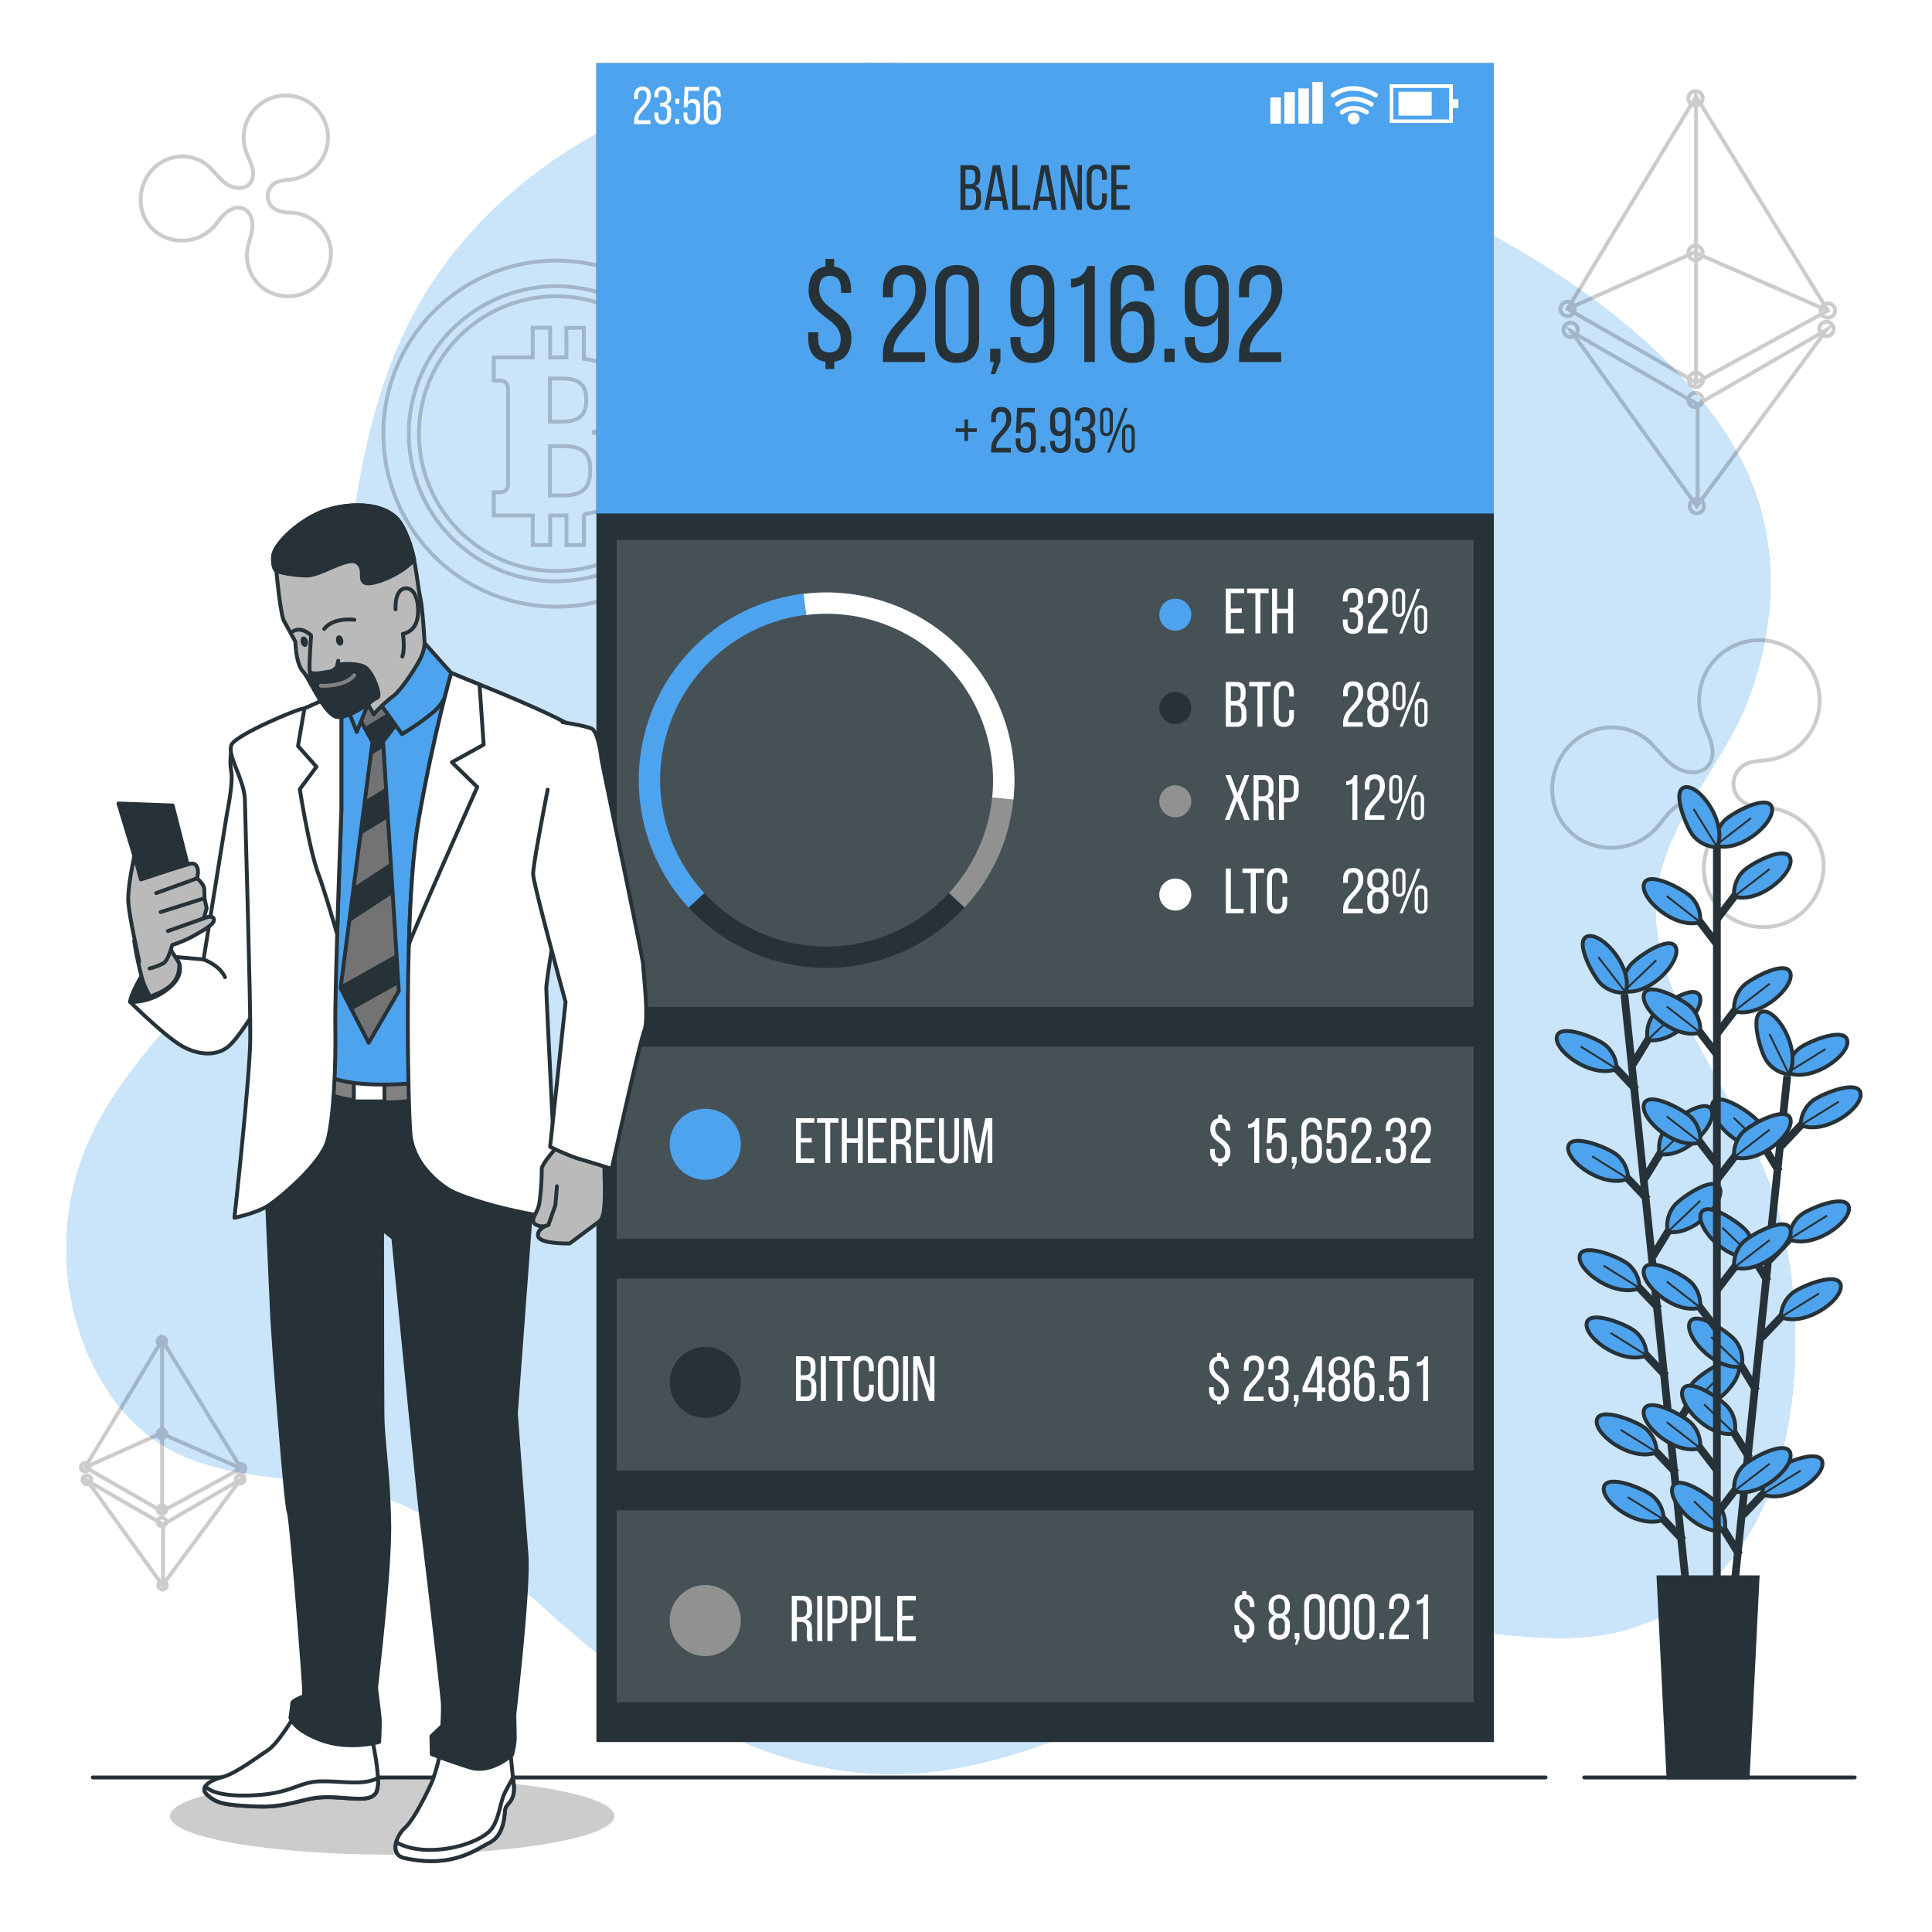 <svg class="animated" id="freepik_stories-crypto-portfolio" xmlns="http://www.w3.org/2000/svg" viewBox="0 0 500 500" version="1.1" xmlns:xlink="http://www.w3.org/1999/xlink" xmlns:svgjs="http://svgjs.com/svgjs"><style>svg#freepik_stories-crypto-portfolio:not(.animated) .animable {opacity: 0;}svg#freepik_stories-crypto-portfolio.animated #freepik--App--inject-105 {animation: 1.5s Infinite  linear floating;animation-delay: 0s;}            @keyframes floating {                0% {                    opacity: 1;                    transform: translateY(0px);                }                50% {                    transform: translateY(-10px);                }                100% {                    opacity: 1;                    transform: translateY(0px);                }            }        </style><g id="freepik--background-simple--inject-105" class="animable" style="transform-origin: 240.903px 237.732px;"><path d="M448.13,114.62c-20.86-34.3-66.9-59.24-102.72-72-45.45-16.14-95.3-32.08-144-24.18-38.9,6.32-76.4,28.64-94.7,63.55C82,129.24,95.1,190.39,67.11,235.75,53.76,257.37,32,273.58,22.28,297.06a69.36,69.36,0,0,0,1,54.49c4.06,8.89,10.19,17,18.46,22.23,16.61,10.44,38.24,7.39,56.88,13.5s33.12,21.05,48.06,34c23.89,20.68,53,38,84.65,37.83,46.09-.25,85.85-37.19,131.94-37.91,19.95-.32,40.49,6.21,59.46,0C466.5,407,470.58,346.6,459.2,310c-7.58-24.39-32-50.48-30.68-76.44,1-19.87,17.81-35.43,24.3-53.57C460.7,157.91,460.53,135,448.13,114.62Z" style="fill: rgb(77, 163, 237); transform-origin: 240.903px 237.732px;" id="elxd13d5qsbj" class="animable"></path><g id="elahvo9zdsxs"><path d="M448.13,114.62c-20.86-34.3-66.9-59.24-102.72-72-45.45-16.14-95.3-32.08-144-24.18-38.9,6.32-76.4,28.64-94.7,63.55C82,129.24,95.1,190.39,67.11,235.75,53.76,257.37,32,273.58,22.28,297.06a69.36,69.36,0,0,0,1,54.49c4.06,8.89,10.19,17,18.46,22.23,16.61,10.44,38.24,7.39,56.88,13.5s33.12,21.05,48.06,34c23.89,20.68,53,38,84.65,37.83,46.09-.25,85.85-37.19,131.94-37.91,19.95-.32,40.49,6.21,59.46,0C466.5,407,470.58,346.6,459.2,310c-7.58-24.39-32-50.48-30.68-76.44,1-19.87,17.81-35.43,24.3-53.57C460.7,157.91,460.53,135,448.13,114.62Z" style="fill: rgb(255, 255, 255); opacity: 0.7; transform-origin: 240.903px 237.732px;" class="animable"></path></g></g><g id="freepik--Graphics--inject-105" class="animable" style="transform-origin: 247.925px 217.49px;"><g id="elfl3txxg7d3s"><g style="opacity: 0.2; transform-origin: 143.99px 112.23px;" class="animable"><path d="M145.84,115.48h-3.52v12.76h3.52c5.27,0,6.91-2.38,6.91-6.59S151.11,115.48,145.84,115.48Z" style="fill: none; stroke: rgb(0, 0, 0); stroke-miterlimit: 10; transform-origin: 147.535px 121.86px;" id="el6boiewvzf8r" class="animable"></path><path d="M144,67.45a44.78,44.78,0,1,0,44.77,44.78A44.78,44.78,0,0,0,144,67.45Zm0,83a38.19,38.19,0,1,1,38.18-38.18A38.23,38.23,0,0,1,144,150.41Z" style="fill: none; stroke: rgb(0, 0, 0); stroke-miterlimit: 10; transform-origin: 143.99px 112.23px;" id="elacka71mj589" class="animable"></path><path d="M151.74,103.48c0-3.71-1.63-5.53-6.28-5.53h-3.14v11.19h3.14C150.05,109.14,151.74,107.19,151.74,103.48Z" style="fill: none; stroke: rgb(0, 0, 0); stroke-miterlimit: 10; transform-origin: 147.03px 103.545px;" id="elbnobp121mjl" class="animable"></path><path d="M144,76.67a35.56,35.56,0,1,0,35.55,35.56A35.6,35.6,0,0,0,144,76.67Zm7.12,56.4v8h-4.52v-7.66h-4.2v7.65h-4.52V133.4H127.79v-6h2a2,2,0,0,0,1.69-1.75V100.25a2,2,0,0,0-1.69-1.75h-2v-6h10.07v-7.7h4.52v7.7h4.2V84.85h4.52v8c7.13,1,10.89,4.34,10.89,10.16,0,5.14-2.92,7.65-8.29,8.76V112c6.24.94,9.69,4,9.69,9.52C163.39,128.18,158.77,132,151.1,133.07Z" style="fill: none; stroke: rgb(0, 0, 0); stroke-miterlimit: 10; transform-origin: 143.99px 112.23px;" id="elp8w5hj0l56p" class="animable"></path></g></g><g id="elnvnln12qztg"><g style="opacity: 0.2; transform-origin: 439.375px 78.22px;" class="animable"><polygon points="438.94 99 438.94 24.98 473.07 80.39 438.94 99" style="fill: none; stroke: rgb(0, 0, 0); stroke-miterlimit: 10; transform-origin: 456.005px 61.99px;" id="el7gve96gyb99" class="animable"></polygon><polyline points="438.94 99 405.7 79.94 438.94 24.98" style="fill: none; stroke: rgb(0, 0, 0); stroke-miterlimit: 10; transform-origin: 422.32px 61.99px;" id="eln4t5saqddc" class="animable"></polyline><polyline points="405.7 79.94 438.5 65.32 473.07 80.39" style="fill: none; stroke: rgb(0, 0, 0); stroke-miterlimit: 10; transform-origin: 439.385px 72.855px;" id="eln85w32kze1" class="animable"></polyline><polygon points="406.68 85.81 439.36 104.65 472.73 85.35 439.14 130.98 406.68 85.81" style="fill: none; stroke: rgb(0, 0, 0); stroke-miterlimit: 10; transform-origin: 439.705px 108.165px;" id="eldhoasqywhu9" class="animable"></polygon><line x1="439.36" y1="104.65" x2="439.36" y2="130.98" style="fill: none; stroke: rgb(0, 0, 0); stroke-miterlimit: 10; transform-origin: 439.36px 117.815px;" id="elb9yzyd7if8" class="animable"></line><path d="M407.55,79.94a1.86,1.86,0,1,0-1.85,1.86A1.85,1.85,0,0,0,407.55,79.94Z" style="fill: none; stroke: rgb(0, 0, 0); stroke-miterlimit: 10; transform-origin: 405.69px 79.94px;" id="eliidpz7im06" class="animable"></path><path d="M440.76,98.29a1.85,1.85,0,1,0-1.85,1.86A1.85,1.85,0,0,0,440.76,98.29Z" style="fill: none; stroke: rgb(0, 0, 0); stroke-miterlimit: 10; transform-origin: 438.91px 98.3px;" id="elp7ay3vjkz4m" class="animable"></path><path d="M474.92,80.39a1.86,1.86,0,1,0-1.85,1.85A1.85,1.85,0,0,0,474.92,80.39Z" style="fill: none; stroke: rgb(0, 0, 0); stroke-miterlimit: 10; transform-origin: 473.06px 80.38px;" id="eljh3nd61qtp" class="animable"></path><path d="M440.65,25.46a1.86,1.86,0,1,0-1.86,1.85A1.86,1.86,0,0,0,440.65,25.46Z" style="fill: none; stroke: rgb(0, 0, 0); stroke-miterlimit: 10; transform-origin: 438.79px 25.45px;" id="elgk7qrij883u" class="animable"></path><path d="M440.65,103.51a1.86,1.86,0,1,0-1.86,1.86A1.85,1.85,0,0,0,440.65,103.51Z" style="fill: none; stroke: rgb(0, 0, 0); stroke-miterlimit: 10; transform-origin: 438.79px 103.51px;" id="eleh7adjjagsg" class="animable"></path><path d="M440.65,65.46a1.86,1.86,0,1,0-1.86,1.86A1.85,1.85,0,0,0,440.65,65.46Z" style="fill: none; stroke: rgb(0, 0, 0); stroke-miterlimit: 10; transform-origin: 438.79px 65.46px;" id="elv056glmmxxn" class="animable"></path><path d="M474.55,85.13A1.86,1.86,0,1,0,472.69,87,1.86,1.86,0,0,0,474.55,85.13Z" style="fill: none; stroke: rgb(0, 0, 0); stroke-miterlimit: 10; transform-origin: 472.69px 85.14px;" id="elfhnowsg6qe4" class="animable"></path><path d="M441,131a1.86,1.86,0,1,0-1.85,1.85A1.85,1.85,0,0,0,441,131Z" style="fill: none; stroke: rgb(0, 0, 0); stroke-miterlimit: 10; transform-origin: 439.14px 130.99px;" id="el68w090gbk7i" class="animable"></path><path d="M408.3,85.35a1.85,1.85,0,1,0-1.85,1.86A1.85,1.85,0,0,0,408.3,85.35Z" style="fill: none; stroke: rgb(0, 0, 0); stroke-miterlimit: 10; transform-origin: 406.45px 85.36px;" id="elgldcmy5u9hl" class="animable"></path></g></g><g id="el8ekkyd1nilw"><g style="opacity: 0.2; transform-origin: 42.21px 378.695px;" class="animable"><polygon points="41.95 391.14 41.95 346.83 62.38 380 41.95 391.14" style="fill: none; stroke: rgb(0, 0, 0); stroke-miterlimit: 10; transform-origin: 52.165px 368.985px;" id="elf3zel2h3dso" class="animable"></polygon><polyline points="41.95 391.14 22.04 379.73 41.95 346.83" style="fill: none; stroke: rgb(0, 0, 0); stroke-miterlimit: 10; transform-origin: 31.995px 368.985px;" id="elbnxjmlwy8x" class="animable"></polyline><polyline points="22.04 379.73 41.68 370.97 62.38 380" style="fill: none; stroke: rgb(0, 0, 0); stroke-miterlimit: 10; transform-origin: 42.21px 375.485px;" id="elxf6twhh1xwj" class="animable"></polyline><polygon points="22.63 383.24 42.2 394.52 62.17 382.97 42.06 410.28 22.63 383.24" style="fill: none; stroke: rgb(0, 0, 0); stroke-miterlimit: 10; transform-origin: 42.4px 396.625px;" id="elai33ng8p9uu" class="animable"></polygon><line x1="42.2" y1="394.52" x2="42.2" y2="410.28" style="fill: none; stroke: rgb(0, 0, 0); stroke-miterlimit: 10; transform-origin: 42.2px 402.4px;" id="el3o28dwxy62n" class="animable"></line><path d="M23.15,379.73A1.11,1.11,0,1,0,22,380.84,1.11,1.11,0,0,0,23.15,379.73Z" style="fill: none; stroke: rgb(0, 0, 0); stroke-miterlimit: 10; transform-origin: 22.04px 379.731px;" id="ele77ca5mjxi" class="animable"></path><circle cx="41.93" cy="390.72" r="1.11" style="fill: none; stroke: rgb(0, 0, 0); stroke-miterlimit: 10; transform-origin: 41.93px 390.72px;" id="elup6menz97e" class="animable"></circle><path d="M63.49,380a1.11,1.11,0,1,0-1.11,1.11A1.11,1.11,0,0,0,63.49,380Z" style="fill: none; stroke: rgb(0, 0, 0); stroke-miterlimit: 10; transform-origin: 62.38px 380px;" id="elogbxtju5csc" class="animable"></path><path d="M43,347.11a1.11,1.11,0,1,0-1.11,1.11A1.11,1.11,0,0,0,43,347.11Z" style="fill: none; stroke: rgb(0, 0, 0); stroke-miterlimit: 10; transform-origin: 41.89px 347.11px;" id="els330o143gq" class="animable"></path><path d="M43,393.84A1.11,1.11,0,1,0,41.86,395,1.11,1.11,0,0,0,43,393.84Z" style="fill: none; stroke: rgb(0, 0, 0); stroke-miterlimit: 10; transform-origin: 41.891px 393.89px;" id="elm5f9lzxdtw" class="animable"></path><path d="M43,371.06a1.11,1.11,0,1,0-2.22,0,1.11,1.11,0,1,0,2.22,0Z" style="fill: none; stroke: rgb(0, 0, 0); stroke-miterlimit: 10; transform-origin: 41.89px 371.06px;" id="eliy3of4tief" class="animable"></path><path d="M63.26,382.83a1.11,1.11,0,1,0-1.11,1.11A1.11,1.11,0,0,0,63.26,382.83Z" style="fill: none; stroke: rgb(0, 0, 0); stroke-miterlimit: 10; transform-origin: 62.15px 382.83px;" id="elsyisuohvu6j" class="animable"></path><circle cx="42.06" cy="410.28" r="1.11" style="fill: none; stroke: rgb(0, 0, 0); stroke-miterlimit: 10; transform-origin: 42.06px 410.28px;" id="elxqdqfa9s1b" class="animable"></circle><path d="M23.6,383a1.11,1.11,0,1,0-1.11,1.11A1.11,1.11,0,0,0,23.6,383Z" style="fill: none; stroke: rgb(0, 0, 0); stroke-miterlimit: 10; transform-origin: 22.49px 383px;" id="el2tt3uwu0rgy" class="animable"></path></g></g><g id="el1rv3y14n8eh"><path d="M456.36,208.91c-2-.16-4-.39-5.52-1.57a5.71,5.71,0,0,1-2.18-5.17,5.85,5.85,0,0,1,3.35-4.52c1.66-.75,3.54-.68,5.34-.92a15.59,15.59,0,1,0-16.82-10.53c.67,2,1.75,3.9,2.32,6s.51,4.45-.87,6.07c-2.18,2.52-6.41,1.8-9.07-.21s-4.49-4.95-7.14-7a14.68,14.68,0,0,0-13.2-2.08c-12.13,3.93-14.94,20.81-4.06,28a16,16,0,0,0,19.62-2.09c1.71-1.74,3-3.88,4.82-5.51s4.45-2.73,6.7-1.79c2.57,1.06,3.55,4.29,3.28,7.06s-1.45,5.38-1.85,8.13a15.28,15.28,0,0,0,6,14.22,15.91,15.91,0,0,0,15.41,1.67,16.13,16.13,0,0,0,9.4-16,15.62,15.62,0,0,0-12.75-13.4C458.26,209.05,457.31,209,456.36,208.91Z" style="fill: none; stroke: rgb(0, 0, 0); stroke-miterlimit: 10; opacity: 0.2; transform-origin: 436.832px 202.807px;" class="animable"></path></g><g id="el14ue46gxz7k"><path d="M74.7,55a7.22,7.22,0,0,1-3.87-1.1,4,4,0,0,1-1.52-3.62,4.13,4.13,0,0,1,2.35-3.17,13.33,13.33,0,0,1,3.74-.64,11.2,11.2,0,0,0,9.23-8.51,10.91,10.91,0,1,0-21,1.14c.47,1.41,1.23,2.72,1.63,4.16a4.68,4.68,0,0,1-.61,4.25c-1.52,1.77-4.49,1.26-6.35-.14s-3.15-3.47-5-4.88A10.27,10.27,0,0,0,44,41c-8.49,2.75-10.46,14.57-2.84,19.59a11.23,11.23,0,0,0,13.74-1.47c1.2-1.22,2.1-2.71,3.37-3.86S61.42,53.34,63,54c1.8.75,2.49,3,2.3,5s-1,3.76-1.3,5.69a10.7,10.7,0,0,0,4.22,10A11.16,11.16,0,0,0,79,75.77,11.29,11.29,0,0,0,85.6,64.54a10.94,10.94,0,0,0-8.93-9.38C76,55.06,75.36,55,74.7,55Z" style="fill: none; stroke: rgb(0, 0, 0); stroke-miterlimit: 10; opacity: 0.2; transform-origin: 61.022px 50.699px;" class="animable"></path></g></g><g id="freepik--Plant--inject-105" class="animable animator-active" style="transform-origin: 442.203px 331.85px;"><line x1="420.39" y1="257.38" x2="436.37" y2="410.52" style="fill: none; stroke: rgb(38, 50, 56); stroke-miterlimit: 10; stroke-width: 2px; transform-origin: 428.38px 333.95px;" id="elc81ohr12pgk" class="animable"></line><line x1="433.8" y1="381.21" x2="426.55" y2="373.56" style="fill: none; stroke: rgb(38, 50, 56); stroke-miterlimit: 10; stroke-width: 2px; transform-origin: 430.175px 377.385px;" id="elugvrndbkgl" class="animable"></line><path d="M428.75,375.85a8.21,8.21,0,0,0-2.88-6.15c-1.86-1.66-11.65-5.77-12.58-2.33C412.28,371.12,422.3,378.49,428.75,375.85Z" style="fill: rgb(77, 163, 237); stroke: rgb(38, 50, 56); stroke-miterlimit: 10; transform-origin: 420.985px 371.223px;" id="el80njodfge3m" class="animable"></path><line x1="428.75" y1="375.85" x2="419.43" y2="370.04" style="fill: none; stroke: rgb(38, 50, 56); stroke-miterlimit: 10; stroke-width: 0.5px; transform-origin: 424.09px 372.945px;" id="el9f36ze8wknd" class="animable"></line><line x1="435.61" y1="398.63" x2="428.37" y2="390.97" style="fill: none; stroke: rgb(38, 50, 56); stroke-miterlimit: 10; stroke-width: 2px; transform-origin: 431.99px 394.8px;" id="elfv998bzqxv8" class="animable"></line><path d="M430.57,393.27a8.19,8.19,0,0,0-2.89-6.15c-1.85-1.66-11.64-5.78-12.57-2.33C414.1,388.54,424.12,395.9,430.57,393.27Z" style="fill: rgb(77, 163, 237); stroke: rgb(38, 50, 56); stroke-miterlimit: 10; transform-origin: 422.805px 388.639px;" id="el7dlt1qripwt" class="animable"></path><line x1="430.57" y1="393.27" x2="421.25" y2="387.46" style="fill: none; stroke: rgb(38, 50, 56); stroke-miterlimit: 10; stroke-width: 0.5px; transform-origin: 425.91px 390.365px;" id="elde6atwbvy6c" class="animable"></line><line x1="429.36" y1="338.71" x2="422.11" y2="331.06" style="fill: none; stroke: rgb(38, 50, 56); stroke-miterlimit: 10; stroke-width: 2px; transform-origin: 425.735px 334.885px;" id="elxp8wjic8md" class="animable"></line><path d="M424.32,333.35a8.22,8.22,0,0,0-2.89-6.14c-1.86-1.67-11.65-5.78-12.57-2.34C407.85,328.62,417.86,336,424.32,333.35Z" style="fill: rgb(77, 163, 237); stroke: rgb(38, 50, 56); stroke-miterlimit: 10; transform-origin: 416.555px 328.724px;" id="eln3csfjkdt5p" class="animable"></path><line x1="424.32" y1="333.35" x2="415" y2="327.54" style="fill: none; stroke: rgb(38, 50, 56); stroke-miterlimit: 10; stroke-width: 0.5px; transform-origin: 419.66px 330.445px;" id="elmpl09o4siv" class="animable"></line><line x1="431.18" y1="356.13" x2="423.93" y2="348.47" style="fill: none; stroke: rgb(38, 50, 56); stroke-miterlimit: 10; stroke-width: 2px; transform-origin: 427.555px 352.3px;" id="elrbq4pebi1oj" class="animable"></line><path d="M426.13,350.77a8.2,8.2,0,0,0-2.88-6.15c-1.86-1.66-11.65-5.78-12.58-2.33C409.66,346,419.68,353.4,426.13,350.77Z" style="fill: rgb(77, 163, 237); stroke: rgb(38, 50, 56); stroke-miterlimit: 10; transform-origin: 418.365px 346.138px;" id="eluruabu0uq6" class="animable"></path><line x1="426.13" y1="350.77" x2="416.82" y2="344.96" style="fill: none; stroke: rgb(38, 50, 56); stroke-miterlimit: 10; stroke-width: 0.5px; transform-origin: 421.475px 347.865px;" id="el9ijeyy0pfqe" class="animable"></line><line x1="426.41" y1="310.42" x2="419.16" y2="302.77" style="fill: none; stroke: rgb(38, 50, 56); stroke-miterlimit: 10; stroke-width: 2px; transform-origin: 422.785px 306.595px;" id="elae1yq90kzxo" class="animable"></line><path d="M421.36,305.06a8.2,8.2,0,0,0-2.88-6.15c-1.86-1.66-11.65-5.77-12.58-2.33C404.89,300.33,414.91,307.69,421.36,305.06Z" style="fill: rgb(77, 163, 237); stroke: rgb(38, 50, 56); stroke-miterlimit: 10; transform-origin: 413.595px 300.431px;" id="el16n5xnk8vmp" class="animable"></path><line x1="421.36" y1="305.06" x2="412.05" y2="299.25" style="fill: none; stroke: rgb(38, 50, 56); stroke-miterlimit: 10; stroke-width: 0.5px; transform-origin: 416.705px 302.155px;" id="eloskdh7bgr99" class="animable"></line><line x1="423.44" y1="282" x2="416.2" y2="274.35" style="fill: none; stroke: rgb(38, 50, 56); stroke-miterlimit: 10; stroke-width: 2px; transform-origin: 419.82px 278.175px;" id="elp2a3p3g9mgb" class="animable"></line><path d="M418.4,276.64a8.22,8.22,0,0,0-2.89-6.14c-1.86-1.66-11.64-5.78-12.57-2.33C401.93,271.92,412,279.28,418.4,276.64Z" style="fill: rgb(77, 163, 237); stroke: rgb(38, 50, 56); stroke-miterlimit: 10; transform-origin: 410.635px 272.016px;" id="elwhwo2dqpeki" class="animable"></path><line x1="418.4" y1="276.64" x2="409.08" y2="270.84" style="fill: none; stroke: rgb(38, 50, 56); stroke-miterlimit: 10; stroke-width: 0.5px; transform-origin: 413.74px 273.74px;" id="ellyq2zc5uxvc" class="animable"></line><line x1="432.58" y1="370.91" x2="438.09" y2="361.92" style="fill: none; stroke: rgb(38, 50, 56); stroke-miterlimit: 10; stroke-width: 2px; transform-origin: 435.335px 366.415px;" id="elish3f6abzug" class="animable"></line><path d="M436.41,364.62A8.17,8.17,0,0,1,438,358c1.48-2,10.2-8.06,11.82-4.88C451.54,356.59,443.26,365.87,436.41,364.62Z" style="fill: rgb(77, 163, 237); stroke: rgb(38, 50, 56); stroke-miterlimit: 10; transform-origin: 443.153px 358.475px;" id="elm09dz3437d" class="animable"></path><line x1="436.41" y1="364.62" x2="444.8" y2="356.6" style="fill: none; stroke: rgb(38, 50, 56); stroke-miterlimit: 10; stroke-width: 0.5px; transform-origin: 440.605px 360.61px;" id="elkdo6xpfr0m" class="animable"></line><line x1="427.79" y1="325.07" x2="433.3" y2="316.09" style="fill: none; stroke: rgb(38, 50, 56); stroke-miterlimit: 10; stroke-width: 2px; transform-origin: 430.545px 320.58px;" id="elx7wxa00puwi" class="animable"></line><path d="M431.62,318.79a8.2,8.2,0,0,1,1.56-6.61c1.47-2,10.2-8.06,11.82-4.88C446.76,310.76,438.48,320,431.62,318.79Z" style="fill: rgb(77, 163, 237); stroke: rgb(38, 50, 56); stroke-miterlimit: 10; transform-origin: 438.352px 312.646px;" id="el4zfzz1yf8f8" class="animable"></path><line x1="431.62" y1="318.79" x2="440.01" y2="310.77" style="fill: none; stroke: rgb(38, 50, 56); stroke-miterlimit: 10; stroke-width: 0.5px; transform-origin: 435.815px 314.78px;" id="el8fjihjg2n8g" class="animable"></line><line x1="425.69" y1="304.93" x2="431.2" y2="295.95" style="fill: none; stroke: rgb(38, 50, 56); stroke-miterlimit: 10; stroke-width: 2px; transform-origin: 428.445px 300.44px;" id="elrp5gjc2ucam" class="animable"></line><path d="M429.52,298.65a8.22,8.22,0,0,1,1.55-6.61c1.48-2,10.21-8.06,11.83-4.88C444.66,290.62,436.38,299.89,429.52,298.65Z" style="fill: rgb(77, 163, 237); stroke: rgb(38, 50, 56); stroke-miterlimit: 10; transform-origin: 436.252px 292.509px;" id="el4nuy4zwtob4" class="animable"></path><line x1="429.52" y1="298.65" x2="437.91" y2="290.63" style="fill: none; stroke: rgb(38, 50, 56); stroke-miterlimit: 10; stroke-width: 0.5px; transform-origin: 433.715px 294.64px;" id="elfxv2jq6t2fn" class="animable"></line><line x1="422.61" y1="275.41" x2="428.12" y2="266.42" style="fill: none; stroke: rgb(38, 50, 56); stroke-miterlimit: 10; stroke-width: 2px; transform-origin: 425.365px 270.915px;" id="el0xhj0llbdpl" class="animable"></line><path d="M426.44,269.12a8.22,8.22,0,0,1,1.55-6.61c1.48-2,10.21-8.06,11.83-4.88C441.58,261.09,433.3,270.37,426.44,269.12Z" style="fill: rgb(77, 163, 237); stroke: rgb(38, 50, 56); stroke-miterlimit: 10; transform-origin: 433.172px 262.98px;" id="eloe167ryc59" class="animable"></path><line x1="426.44" y1="269.12" x2="434.83" y2="261.1" style="fill: none; stroke: rgb(38, 50, 56); stroke-miterlimit: 10; stroke-width: 0.5px; transform-origin: 430.635px 265.11px;" id="elqg4gyrl4hv" class="animable"></line><path d="M420.25,256.53a8.2,8.2,0,0,1,1.56-6.61c1.47-2,10.2-8.06,11.82-4.88C435.39,248.5,427.11,257.77,420.25,256.53Z" style="fill: rgb(77, 163, 237); stroke: rgb(38, 50, 56); stroke-miterlimit: 10; transform-origin: 426.982px 250.389px;" id="elc1wfhyo4c15" class="animable"></path><line x1="420.25" y1="256.53" x2="428.64" y2="248.51" style="fill: none; stroke: rgb(38, 50, 56); stroke-miterlimit: 10; stroke-width: 0.5px; transform-origin: 424.445px 252.52px;" id="el8emdij93f1q" class="animable"></line><path d="M420.74,256.87a8.19,8.19,0,0,1-6.41-2.23c-1.84-1.68-6.94-11-3.61-12.27C414.35,241,422.7,250.18,420.74,256.87Z" style="fill: rgb(77, 163, 237); stroke: rgb(38, 50, 56); stroke-miterlimit: 10; transform-origin: 415.326px 249.569px;" id="elyfv5v8ei7k" class="animable"></path><line x1="420.74" y1="256.87" x2="413.65" y2="247.69" style="fill: none; stroke: rgb(38, 50, 56); stroke-miterlimit: 10; stroke-width: 0.5px; transform-origin: 417.195px 252.28px;" id="el76i5nrocshf" class="animable"></line><line x1="462.54" y1="278.47" x2="446.65" y2="431.62" style="fill: none; stroke: rgb(38, 50, 56); stroke-miterlimit: 10; stroke-width: 2px; transform-origin: 454.595px 355.045px;" id="elbfb8ce3lwk" class="animable"></line><line x1="450.16" y1="402.41" x2="444.65" y2="393.43" style="fill: none; stroke: rgb(38, 50, 56); stroke-miterlimit: 10; stroke-width: 2px; transform-origin: 447.405px 397.92px;" id="eltudz7f44zt" class="animable"></line><path d="M446.33,396.12a8.18,8.18,0,0,0-1.56-6.6c-1.47-2-10.2-8.06-11.82-4.88C431.19,388.11,439.48,397.37,446.33,396.12Z" style="fill: rgb(77, 163, 237); stroke: rgb(38, 50, 56); stroke-miterlimit: 10; transform-origin: 439.598px 389.985px;" id="elnfq84o6xu98" class="animable"></path><line x1="446.33" y1="396.12" x2="438.41" y2="388.52" style="fill: none; stroke: rgb(38, 50, 56); stroke-miterlimit: 10; stroke-width: 0.5px; transform-origin: 442.37px 392.32px;" id="elb8clhwyr57l" class="animable"></line><line x1="454.57" y1="359.9" x2="449.06" y2="350.92" style="fill: none; stroke: rgb(38, 50, 56); stroke-miterlimit: 10; stroke-width: 2px; transform-origin: 451.815px 355.41px;" id="elb3ogr5178ld" class="animable"></line><path d="M450.74,353.62a8.2,8.2,0,0,0-1.56-6.61c-1.47-2-10.2-8.05-11.82-4.87C435.6,345.6,443.89,354.87,450.74,353.62Z" style="fill: rgb(77, 163, 237); stroke: rgb(38, 50, 56); stroke-miterlimit: 10; transform-origin: 444.008px 347.484px;" id="eldlnkm9ngnb" class="animable"></path><line x1="450.74" y1="353.62" x2="442.82" y2="346.02" style="fill: none; stroke: rgb(38, 50, 56); stroke-miterlimit: 10; stroke-width: 0.5px; transform-origin: 446.78px 349.82px;" id="el1rgoe5lw6ar" class="animable"></line><line x1="452.77" y1="377.32" x2="447.25" y2="368.34" style="fill: none; stroke: rgb(38, 50, 56); stroke-miterlimit: 10; stroke-width: 2px; transform-origin: 450.01px 372.83px;" id="el1c7oydf6vsy" class="animable"></line><path d="M448.93,371a8.22,8.22,0,0,0-1.55-6.61c-1.48-2-10.21-8.05-11.83-4.87C433.79,363,442.08,372.29,448.93,371Z" style="fill: rgb(77, 163, 237); stroke: rgb(38, 50, 56); stroke-miterlimit: 10; transform-origin: 442.198px 364.868px;" id="el8qd1cwaz16o" class="animable"></path><line x1="448.93" y1="371.04" x2="441.01" y2="363.44" style="fill: none; stroke: rgb(38, 50, 56); stroke-miterlimit: 10; stroke-width: 0.5px; transform-origin: 444.97px 367.24px;" id="el1e5oysg7ae3" class="animable"></line><line x1="457.51" y1="331.61" x2="452" y2="322.63" style="fill: none; stroke: rgb(38, 50, 56); stroke-miterlimit: 10; stroke-width: 2px; transform-origin: 454.755px 327.12px;" id="el6aipxjybqy8" class="animable"></line><path d="M453.68,325.33a8.2,8.2,0,0,0-1.56-6.61c-1.48-2-10.21-8.05-11.83-4.87C438.53,317.31,446.82,326.58,453.68,325.33Z" style="fill: rgb(77, 163, 237); stroke: rgb(38, 50, 56); stroke-miterlimit: 10; transform-origin: 446.943px 319.194px;" id="el7mtbbh597t4" class="animable"></path><line x1="453.68" y1="325.33" x2="445.75" y2="317.73" style="fill: none; stroke: rgb(38, 50, 56); stroke-miterlimit: 10; stroke-width: 0.5px; transform-origin: 449.715px 321.53px;" id="elflvfzw5wxb7" class="animable"></line><line x1="460.46" y1="303.19" x2="454.94" y2="294.21" style="fill: none; stroke: rgb(38, 50, 56); stroke-miterlimit: 10; stroke-width: 2px; transform-origin: 457.7px 298.7px;" id="eldjrgmd4sk04" class="animable"></line><path d="M456.63,296.91a8.2,8.2,0,0,0-1.56-6.61c-1.48-2-10.21-8.05-11.83-4.87C441.48,288.89,449.77,298.16,456.63,296.91Z" style="fill: rgb(77, 163, 237); stroke: rgb(38, 50, 56); stroke-miterlimit: 10; transform-origin: 449.893px 290.774px;" id="elhluum7mr9nq" class="animable"></path><line x1="456.63" y1="296.91" x2="448.7" y2="289.31" style="fill: none; stroke: rgb(38, 50, 56); stroke-miterlimit: 10; stroke-width: 0.5px; transform-origin: 452.665px 293.11px;" id="el030af4rlq0jo" class="animable"></line><line x1="451.09" y1="392.07" x2="458.33" y2="384.42" style="fill: none; stroke: rgb(38, 50, 56); stroke-miterlimit: 10; stroke-width: 2px; transform-origin: 454.71px 388.245px;" id="elg0ch9siut2r" class="animable"></line><path d="M456.13,386.71a8.25,8.25,0,0,1,2.88-6.15c1.86-1.66,11.65-5.78,12.58-2.34C472.6,382,462.59,389.34,456.13,386.71Z" style="fill: rgb(77, 163, 237); stroke: rgb(38, 50, 56); stroke-miterlimit: 10; transform-origin: 463.895px 382.078px;" id="elkm6i1llxhv8" class="animable"></path><line x1="456.13" y1="386.71" x2="466" y2="380.59" style="fill: none; stroke: rgb(38, 50, 56); stroke-miterlimit: 10; stroke-width: 0.5px; transform-origin: 461.065px 383.65px;" id="el1u0x3ifwfl6" class="animable"></line><line x1="455.85" y1="346.24" x2="463.09" y2="338.58" style="fill: none; stroke: rgb(38, 50, 56); stroke-miterlimit: 10; stroke-width: 2px; transform-origin: 459.47px 342.41px;" id="elablq5g58sgg" class="animable"></line><path d="M460.89,340.87a8.19,8.19,0,0,1,2.88-6.14c1.86-1.66,11.64-5.79,12.57-2.34C477.36,336.14,467.34,343.51,460.89,340.87Z" style="fill: rgb(77, 163, 237); stroke: rgb(38, 50, 56); stroke-miterlimit: 10; transform-origin: 468.651px 336.241px;" id="elfsdc8sean9" class="animable"></path><line x1="460.89" y1="340.87" x2="470.75" y2="334.75" style="fill: none; stroke: rgb(38, 50, 56); stroke-miterlimit: 10; stroke-width: 0.5px; transform-origin: 465.82px 337.81px;" id="ela67qzuovff" class="animable"></line><line x1="457.94" y1="326.1" x2="465.18" y2="318.44" style="fill: none; stroke: rgb(38, 50, 56); stroke-miterlimit: 10; stroke-width: 2px; transform-origin: 461.56px 322.27px;" id="eld8o1u7j7sj7" class="animable"></line><path d="M463,320.73a8.19,8.19,0,0,1,2.88-6.14c1.86-1.67,11.64-5.79,12.58-2.34C479.45,316,469.43,323.36,463,320.73Z" style="fill: rgb(77, 163, 237); stroke: rgb(38, 50, 56); stroke-miterlimit: 10; transform-origin: 470.764px 316.099px;" id="el1gtitwe0sn7" class="animable"></path><line x1="462.98" y1="320.73" x2="472.84" y2="314.61" style="fill: none; stroke: rgb(38, 50, 56); stroke-miterlimit: 10; stroke-width: 0.5px; transform-origin: 467.91px 317.67px;" id="el5d8mybzfgpw" class="animable"></line><line x1="461" y1="296.57" x2="468.24" y2="288.91" style="fill: none; stroke: rgb(38, 50, 56); stroke-miterlimit: 10; stroke-width: 2px; transform-origin: 464.62px 292.74px;" id="elz9vdz465zkq" class="animable"></line><path d="M466,291.2a8.23,8.23,0,0,1,2.88-6.14c1.86-1.67,11.65-5.79,12.58-2.34C482.51,286.47,472.5,293.84,466,291.2Z" style="fill: rgb(77, 163, 237); stroke: rgb(38, 50, 56); stroke-miterlimit: 10; transform-origin: 473.768px 286.571px;" id="elt517m8lfytd" class="animable"></path><line x1="466.04" y1="291.2" x2="475.91" y2="285.08" style="fill: none; stroke: rgb(38, 50, 56); stroke-miterlimit: 10; stroke-width: 0.5px; transform-origin: 470.975px 288.14px;" id="elhnka9zzmjgo" class="animable"></line><path d="M462.59,277.61a8.2,8.2,0,0,1,2.88-6.15c1.85-1.66,11.64-5.79,12.57-2.34C479.05,272.87,469,280.24,462.59,277.61Z" style="fill: rgb(77, 163, 237); stroke: rgb(38, 50, 56); stroke-miterlimit: 10; transform-origin: 470.35px 272.975px;" id="el8pgn3wv69oo" class="animable"></path><line x1="462.59" y1="277.61" x2="472.45" y2="271.49" style="fill: none; stroke: rgb(38, 50, 56); stroke-miterlimit: 10; stroke-width: 0.5px; transform-origin: 467.52px 274.55px;" id="el6rdi1apgiux" class="animable"></line><path d="M463,278.05a8.21,8.21,0,0,1-5.81-3.51c-1.46-2-4.53-12.19-1-12.75C460,261.17,466.28,271.9,463,278.05Z" style="fill: rgb(77, 163, 237); stroke: rgb(38, 50, 56); stroke-miterlimit: 10; transform-origin: 459.237px 269.907px;" id="elxb874cwq4u" class="animable"></path><line x1="462.99" y1="278.05" x2="457.94" y2="267.6" style="fill: none; stroke: rgb(38, 50, 56); stroke-miterlimit: 10; stroke-width: 0.5px; transform-origin: 460.465px 272.825px;" id="elascwdxopxx8" class="animable"></line><line x1="444.33" y1="216.1" x2="444.33" y2="409.77" style="fill: none; stroke: rgb(38, 50, 56); stroke-miterlimit: 10; stroke-width: 2px; transform-origin: 444.33px 312.935px;" id="elk4b4s3aqqor" class="animable"></line><line x1="444.48" y1="380.65" x2="438.07" y2="372.29" style="fill: none; stroke: rgb(38, 50, 56); stroke-miterlimit: 10; stroke-width: 2px; transform-origin: 441.275px 376.47px;" id="elu6zchldaw8" class="animable"></line><path d="M440,374.8a8.19,8.19,0,0,0-2.23-6.41c-1.67-1.85-11-7-12.26-3.63C424.13,368.39,433.33,376.75,440,374.8Z" style="fill: rgb(77, 163, 237); stroke: rgb(38, 50, 56); stroke-miterlimit: 10; transform-origin: 432.703px 369.367px;" id="el5wslxs7hxgv" class="animable"></path><line x1="440.02" y1="374.8" x2="431.36" y2="368.06" style="fill: none; stroke: rgb(38, 50, 56); stroke-miterlimit: 10; stroke-width: 0.5px; transform-origin: 435.69px 371.43px;" id="eli6syg01mn4i" class="animable"></line><line x1="444.48" y1="344.26" x2="438.07" y2="335.89" style="fill: none; stroke: rgb(38, 50, 56); stroke-miterlimit: 10; stroke-width: 2px; transform-origin: 441.275px 340.075px;" id="elos34t68mpi" class="animable"></line><path d="M440,338.4a8.19,8.19,0,0,0-2.23-6.41c-1.67-1.84-11-7-12.26-3.62C424.13,332,433.33,340.35,440,338.4Z" style="fill: rgb(77, 163, 237); stroke: rgb(38, 50, 56); stroke-miterlimit: 10; transform-origin: 432.703px 332.97px;" id="elpsm9hqfxf57" class="animable"></path><line x1="440.02" y1="338.4" x2="431.36" y2="331.66" style="fill: none; stroke: rgb(38, 50, 56); stroke-miterlimit: 10; stroke-width: 0.5px; transform-origin: 435.69px 335.03px;" id="elvgyn1vqf77k" class="animable"></line><line x1="444.48" y1="301.53" x2="438.07" y2="293.16" style="fill: none; stroke: rgb(38, 50, 56); stroke-miterlimit: 10; stroke-width: 2px; transform-origin: 441.275px 297.345px;" id="el2slhxghqnk" class="animable"></line><path d="M440,295.67a8.19,8.19,0,0,0-2.23-6.41c-1.67-1.84-11-7-12.26-3.62C424.13,289.26,433.33,297.62,440,295.67Z" style="fill: rgb(77, 163, 237); stroke: rgb(38, 50, 56); stroke-miterlimit: 10; transform-origin: 432.703px 290.239px;" id="elso7q4o21my" class="animable"></path><line x1="440.02" y1="295.67" x2="431.36" y2="288.93" style="fill: none; stroke: rgb(38, 50, 56); stroke-miterlimit: 10; stroke-width: 0.5px; transform-origin: 435.69px 292.3px;" id="el3ugrr2r3rm6" class="animable"></line><line x1="444.48" y1="273.08" x2="438.07" y2="264.72" style="fill: none; stroke: rgb(38, 50, 56); stroke-miterlimit: 10; stroke-width: 2px; transform-origin: 441.275px 268.9px;" id="el7at9xt57a72" class="animable"></line><path d="M440,267.23a8.19,8.19,0,0,0-2.23-6.41c-1.67-1.85-11-7-12.26-3.63C424.13,260.82,433.33,269.18,440,267.23Z" style="fill: rgb(77, 163, 237); stroke: rgb(38, 50, 56); stroke-miterlimit: 10; transform-origin: 432.703px 261.797px;" id="elmanv0mkdluq" class="animable"></path><line x1="440.02" y1="267.23" x2="431.36" y2="260.48" style="fill: none; stroke: rgb(38, 50, 56); stroke-miterlimit: 10; stroke-width: 0.5px; transform-origin: 435.69px 263.855px;" id="elvq0use3vly" class="animable"></line><line x1="444.48" y1="244.51" x2="438.07" y2="236.15" style="fill: none; stroke: rgb(38, 50, 56); stroke-miterlimit: 10; stroke-width: 2px; transform-origin: 441.275px 240.33px;" id="elfxymsd4ce1r" class="animable"></line><path d="M440,238.66a8.19,8.19,0,0,0-2.23-6.41c-1.67-1.85-11-7-12.26-3.63C424.13,232.25,433.33,240.61,440,238.66Z" style="fill: rgb(77, 163, 237); stroke: rgb(38, 50, 56); stroke-miterlimit: 10; transform-origin: 432.703px 233.227px;" id="el1nr9o4w8g7o" class="animable"></path><line x1="440.02" y1="238.66" x2="431.36" y2="231.92" style="fill: none; stroke: rgb(38, 50, 56); stroke-miterlimit: 10; stroke-width: 0.5px; transform-origin: 435.69px 235.29px;" id="elmyqpn4o6yy" class="animable"></line><line x1="444.34" y1="391.77" x2="450.75" y2="383.4" style="fill: none; stroke: rgb(38, 50, 56); stroke-miterlimit: 10; stroke-width: 2px; transform-origin: 447.545px 387.585px;" id="elyh1kji9xbac" class="animable"></line><path d="M448.8,385.91A8.24,8.24,0,0,1,451,379.5c1.68-1.85,11-7,12.27-3.62C464.69,379.5,455.49,387.86,448.8,385.91Z" style="fill: rgb(77, 163, 237); stroke: rgb(38, 50, 56); stroke-miterlimit: 10; transform-origin: 456.09px 380.479px;" id="el1qlerlzsvqq" class="animable"></path><line x1="448.8" y1="385.91" x2="457.98" y2="378.81" style="fill: none; stroke: rgb(38, 50, 56); stroke-miterlimit: 10; stroke-width: 0.5px; transform-origin: 453.39px 382.36px;" id="el99cc788nun5" class="animable"></line><line x1="444.34" y1="333.88" x2="450.75" y2="325.52" style="fill: none; stroke: rgb(38, 50, 56); stroke-miterlimit: 10; stroke-width: 2px; transform-origin: 447.545px 329.7px;" id="elkg5tuafdnx" class="animable"></line><path d="M448.8,328a8.23,8.23,0,0,1,2.23-6.41c1.68-1.85,11-7,12.27-3.63C464.69,321.62,455.49,330,448.8,328Z" style="fill: rgb(77, 163, 237); stroke: rgb(38, 50, 56); stroke-miterlimit: 10; transform-origin: 456.104px 322.573px;" id="el47n6tmiwrde" class="animable"></path><line x1="448.8" y1="328.03" x2="457.98" y2="320.92" style="fill: none; stroke: rgb(38, 50, 56); stroke-miterlimit: 10; stroke-width: 0.5px; transform-origin: 453.39px 324.475px;" id="el5debmmiq18y" class="animable"></line><line x1="444.34" y1="305.31" x2="450.75" y2="296.95" style="fill: none; stroke: rgb(38, 50, 56); stroke-miterlimit: 10; stroke-width: 2px; transform-origin: 447.545px 301.13px;" id="eli3z1r5qmd2d" class="animable"></line><path d="M448.8,299.46a8.23,8.23,0,0,1,2.23-6.41c1.68-1.85,11-7,12.27-3.63C464.69,293.05,455.49,301.41,448.8,299.46Z" style="fill: rgb(77, 163, 237); stroke: rgb(38, 50, 56); stroke-miterlimit: 10; transform-origin: 456.104px 294.027px;" id="eliy4npo8bul" class="animable"></path><line x1="448.8" y1="299.46" x2="457.98" y2="292.35" style="fill: none; stroke: rgb(38, 50, 56); stroke-miterlimit: 10; stroke-width: 0.5px; transform-origin: 453.39px 295.905px;" id="elpov5n1pr2f" class="animable"></line><line x1="444.34" y1="267.55" x2="450.75" y2="259.19" style="fill: none; stroke: rgb(38, 50, 56); stroke-miterlimit: 10; stroke-width: 2px; transform-origin: 447.545px 263.37px;" id="eluud2fl4zndm" class="animable"></line><path d="M448.8,261.7a8.26,8.26,0,0,1,2.23-6.42c1.68-1.84,11-6.95,12.27-3.62C464.69,255.28,455.49,263.65,448.8,261.7Z" style="fill: rgb(77, 163, 237); stroke: rgb(38, 50, 56); stroke-miterlimit: 10; transform-origin: 456.104px 256.275px;" id="elhhom1g3aud" class="animable"></path><line x1="448.8" y1="261.7" x2="457.98" y2="254.59" style="fill: none; stroke: rgb(38, 50, 56); stroke-miterlimit: 10; stroke-width: 0.5px; transform-origin: 453.39px 258.145px;" id="eld3a5a4sy709" class="animable"></line><line x1="444.34" y1="237.86" x2="450.75" y2="229.5" style="fill: none; stroke: rgb(38, 50, 56); stroke-miterlimit: 10; stroke-width: 2px; transform-origin: 447.545px 233.68px;" id="elokiq8nyk00d" class="animable"></line><path d="M448.8,232A8.23,8.23,0,0,1,451,225.6c1.68-1.85,11-7,12.27-3.63C464.69,225.6,455.49,234,448.8,232Z" style="fill: rgb(77, 163, 237); stroke: rgb(38, 50, 56); stroke-miterlimit: 10; transform-origin: 456.091px 226.578px;" id="el6j9z31hv9p" class="animable"></path><line x1="448.8" y1="232.01" x2="457.98" y2="224.9" style="fill: none; stroke: rgb(38, 50, 56); stroke-miterlimit: 10; stroke-width: 0.5px; transform-origin: 453.39px 228.455px;" id="el3v6dylto3tb" class="animable"></line><path d="M444,218.84a8.19,8.19,0,0,1,2.23-6.41c1.68-1.84,11-7,12.27-3.62C459.85,212.43,450.65,220.79,444,218.84Z" style="fill: rgb(77, 163, 237); stroke: rgb(38, 50, 56); stroke-miterlimit: 10; transform-origin: 451.299px 213.409px;" id="el06u0fh42nj8w" class="animable"></path><line x1="443.96" y1="218.84" x2="453.14" y2="211.74" style="fill: none; stroke: rgb(38, 50, 56); stroke-miterlimit: 10; stroke-width: 0.5px; transform-origin: 448.55px 215.29px;" id="el9jkna4rxjoc" class="animable"></line><path d="M444.41,219.24a8.23,8.23,0,0,1-6.15-2.89c-1.65-1.87-5.76-11.66-2.31-12.58C439.7,202.76,447.05,212.79,444.41,219.24Z" style="fill: rgb(77, 163, 237); stroke: rgb(38, 50, 56); stroke-miterlimit: 10; transform-origin: 439.79px 211.47px;" id="elbkq6yel7qxo" class="animable"></path><line x1="444.41" y1="219.24" x2="438.3" y2="209.36" style="fill: none; stroke: rgb(38, 50, 56); stroke-miterlimit: 10; stroke-width: 0.5px; transform-origin: 441.355px 214.3px;" id="el6frff4dzibm" class="animable"></line><polygon points="452.3 460 431.79 460 429.22 408.2 454.86 408.2 452.3 460" style="fill: rgb(38, 50, 56); stroke: rgb(38, 50, 56); stroke-miterlimit: 10; transform-origin: 442.04px 434.1px;" id="el8l8a28mqivk" class="animable"></polygon></g><g id="freepik--App--inject-105" class="animable" style="transform-origin: 270.475px 233.59px;"><rect x="154.35" y="16.34" width="232.25" height="434.5" style="fill: rgb(38, 50, 56); transform-origin: 270.475px 233.59px;" id="elguxdfy9mh4w" class="animable"></rect><rect x="159.59" y="139.75" width="221.78" height="120.84" style="fill: rgb(38, 50, 56); transform-origin: 270.48px 200.17px;" id="eln3l0c38zlqq" class="animable"></rect><g id="elaiuevz07knb"><rect x="159.59" y="139.75" width="221.78" height="120.84" style="fill: rgb(255, 255, 255); opacity: 0.15; transform-origin: 270.48px 200.17px;" class="animable"></rect></g><rect x="159.59" y="270.87" width="221.78" height="49.71" style="fill: rgb(38, 50, 56); transform-origin: 270.48px 295.725px;" id="elbrlxqzlhxht" class="animable"></rect><g id="elhgw8r4ttk5c"><rect x="159.59" y="270.87" width="221.78" height="49.71" style="fill: rgb(255, 255, 255); opacity: 0.15; transform-origin: 270.48px 295.725px;" class="animable"></rect></g><rect x="159.59" y="330.86" width="221.78" height="49.71" style="fill: rgb(38, 50, 56); transform-origin: 270.48px 355.715px;" id="el75cz7pd7l6v" class="animable"></rect><g id="el865s9vnqlmy"><rect x="159.59" y="330.86" width="221.78" height="49.71" style="fill: rgb(255, 255, 255); opacity: 0.15; transform-origin: 270.48px 355.715px;" class="animable"></rect></g><rect x="159.59" y="390.85" width="221.78" height="49.71" style="fill: rgb(38, 50, 56); transform-origin: 270.48px 415.705px;" id="elsmzddadse5" class="animable"></rect><g id="eliba0kqfrp9"><rect x="159.59" y="390.85" width="221.78" height="49.71" style="fill: rgb(255, 255, 255); opacity: 0.15; transform-origin: 270.48px 415.705px;" class="animable"></rect></g><rect x="154.35" y="16.34" width="232.25" height="116.55" style="fill: rgb(77, 163, 237); transform-origin: 270.475px 74.615px;" id="ela8qvt3z91g8" class="animable"></rect><path d="M262.26,207l-5.49-.58a41.66,41.66,0,0,0,.23-4.49,43.14,43.14,0,0,0-43.09-43.09,42.33,42.33,0,0,0-5.29.33l-.68-5.48a49.58,49.58,0,0,1,6-.37,48.66,48.66,0,0,1,48.61,48.61A50.18,50.18,0,0,1,262.26,207Z" style="fill: rgb(255, 255, 255); transform-origin: 235.245px 180.16px;" id="el9mblc8qhga" class="animable"></path><path d="M249.61,234.87l-4.05-3.74a42.66,42.66,0,0,0,11.21-24.75l5.49.56A48.08,48.08,0,0,1,249.61,234.87Z" style="fill: rgb(145, 145, 145); transform-origin: 253.91px 220.625px;" id="elffv905inrgp" class="animable"></path><path d="M213.91,250.49a48.75,48.75,0,0,1-35.7-15.62l4.06-3.74a43.1,43.1,0,0,0,63.29,0l4.05,3.74A48.72,48.72,0,0,1,213.91,250.49Z" style="fill: rgb(38, 50, 56); transform-origin: 213.91px 240.81px;" id="elng2ai4piv4e" class="animable"></path><path d="M178.21,234.87a48.62,48.62,0,0,1,29.73-81.23l.68,5.48a43.09,43.09,0,0,0-26.35,72Z" style="fill: rgb(77, 163, 237); transform-origin: 186.967px 194.255px;" id="eli9myy2o1sdq" class="animable"></path><path d="M308.31,159.09a4.14,4.14,0,1,0-4.14,4.13A4.14,4.14,0,0,0,308.31,159.09Z" style="fill: rgb(77, 163, 237); transform-origin: 304.17px 159.08px;" id="elyp18wvrp2cm" class="animable"></path><path d="M321.37,157.46v1.16h-2.83v4.12H322v1.17h-4.76V152.33H322v1.18h-3.47v4Z" style="fill: rgb(255, 255, 255); transform-origin: 319.62px 158.12px;" id="elx7q0qrfxhid" class="animable"></path><path d="M324.9,163.91v-10.4h-2.14v-1.18h5.56v1.18h-2.13v10.4Z" style="fill: rgb(255, 255, 255); transform-origin: 325.54px 158.12px;" id="elngbubrftdvn" class="animable"></path><path d="M330.51,158.7v5.21h-1.29V152.33h1.29v5.21h2.85v-5.21h1.29v11.58h-1.29V158.7Z" style="fill: rgb(255, 255, 255); transform-origin: 331.935px 158.12px;" id="elrhd83dmxkbq" class="animable"></path><path d="M210.07,294.52v1.16h-2.83v4.12h3.47V301H206V289.39h4.76v1.17h-3.47v4Z" style="fill: rgb(255, 255, 255); transform-origin: 208.38px 295.195px;" id="el6bn0syko2ib" class="animable"></path><path d="M213.58,301V290.56h-2.14v-1.17H217v1.17h-2.14V301Z" style="fill: rgb(255, 255, 255); transform-origin: 214.22px 295.195px;" id="el1evt5nygrzc" class="animable"></path><path d="M219.16,295.76V301h-1.29V289.39h1.29v5.21H222v-5.21h1.28V301H222v-5.21Z" style="fill: rgb(255, 255, 255); transform-origin: 220.575px 295.195px;" id="el122gve80s5s" class="animable"></path><path d="M228.74,294.52v1.16h-2.83v4.12h3.48V301h-4.77V289.39h4.77v1.17h-3.48v4Z" style="fill: rgb(255, 255, 255); transform-origin: 227.005px 295.195px;" id="el3yw9otl9d2p" class="animable"></path><path d="M233.16,289.39c1.83,0,2.59.92,2.59,2.64v1c0,1.27-.45,2.07-1.44,2.38,1.06.32,1.45,1.18,1.45,2.42v1.8A3,3,0,0,0,236,301h-1.3a3,3,0,0,1-.22-1.41v-1.82c0-1.3-.61-1.72-1.69-1.72h-.91v5h-1.29V289.39Zm-.33,5.46c1,0,1.64-.33,1.64-1.59v-1.11c0-1-.38-1.59-1.34-1.59h-1.26v4.29Z" style="fill: rgb(255, 255, 255); transform-origin: 233.295px 295.22px;" id="elv6t2les6ker" class="animable"></path><path d="M241.23,294.52v1.16H238.4v4.12h3.47V301h-4.76V289.39h4.76v1.17H238.4v4Z" style="fill: rgb(255, 255, 255); transform-origin: 239.49px 295.195px;" id="elmtk0639se6o" class="animable"></path><path d="M244.29,298.24c0,1,.42,1.67,1.36,1.67s1.34-.63,1.34-1.67v-8.85h1.21v8.78c0,1.76-.81,2.93-2.6,2.93s-2.58-1.17-2.58-2.93v-8.78h1.27Z" style="fill: rgb(255, 255, 255); transform-origin: 245.61px 295.245px;" id="el6bfpbceu3up" class="animable"></path><path d="M253.74,301H252.5l-1.92-9.21V301h-1.12V289.39h1.8l1.9,9.25,1.84-9.25h1.81V301h-1.23v-9.31Z" style="fill: rgb(255, 255, 255); transform-origin: 253.135px 295.195px;" id="elc1pa4jctiti" class="animable"></path><path d="M316.33,289.44c1.41.2,2.05,1.29,2.05,2.84v.32h-1.2v-.4c0-1-.42-1.65-1.34-1.65s-1.33.63-1.33,1.65c0,2.6,3.89,2.61,3.89,5.88,0,1.55-.66,2.66-2.07,2.86v.87h-1.06v-.87c-1.44-.2-2.08-1.29-2.08-2.86v-.72h1.21v.8c0,1,.43,1.64,1.35,1.64s1.36-.6,1.36-1.64c0-2.58-3.87-2.62-3.87-5.88,0-1.59.64-2.63,2-2.84v-.93h1.06Z" style="fill: rgb(255, 255, 255); transform-origin: 315.795px 295.16px;" id="elqeu8tldqkis" class="animable"></path><path d="M324.59,291.49a3.59,3.59,0,0,1-1.6.5v-1.06a2,2,0,0,0,2-1.54h.89V301h-1.28Z" style="fill: rgb(255, 255, 255); transform-origin: 324.435px 295.195px;" id="elwek702258d9" class="animable"></path><path d="M329.12,294.1a1.87,1.87,0,0,1,1.72-1c1.49,0,2.15,1.1,2.15,2.75v2.27c0,1.77-.85,2.93-2.62,2.93s-2.6-1.16-2.6-2.93v-.78H329v.86c0,1,.43,1.67,1.36,1.67s1.36-.63,1.36-1.67V296c0-1-.43-1.67-1.36-1.67a1.26,1.26,0,0,0-1.31,1.24v.27h-1.21l.32-6.44h4.57v1.16H329.3Z" style="fill: rgb(255, 255, 255); transform-origin: 330.38px 295.225px;" id="elo03e2az4ych" class="animable"></path><path d="M334.8,301h-.48v-1.6h1.24v1.49l-.65,1.57h-.53Z" style="fill: rgb(255, 255, 255); transform-origin: 334.94px 300.93px;" id="el36xd9gaotmf" class="animable"></path><path d="M342.08,292.17v.21h-1.21v-.3c0-1-.43-1.65-1.37-1.65s-1.41.63-1.41,1.87v2.6a1.85,1.85,0,0,1,1.87-1.24c1.49,0,2.15,1.07,2.15,2.74v1.76c0,1.77-.88,2.93-2.65,2.93s-2.66-1.16-2.66-2.93v-5.91c0-1.84.83-3,2.66-3S342.08,290.4,342.08,292.17Zm-4,4.33v1.74c0,1,.43,1.67,1.37,1.67s1.38-.63,1.38-1.67V296.5c0-1-.45-1.67-1.38-1.67S338.09,295.46,338.09,296.5Z" style="fill: rgb(255, 255, 255); transform-origin: 339.455px 295.17px;" id="el7pw9imj1lz2" class="animable"></path><path d="M344.61,294.1a1.89,1.89,0,0,1,1.72-1c1.49,0,2.16,1.1,2.16,2.75v2.27c0,1.77-.85,2.93-2.62,2.93s-2.6-1.16-2.6-2.93v-.78h1.21v.86c0,1,.43,1.67,1.36,1.67s1.36-.63,1.36-1.67V296c0-1-.43-1.67-1.36-1.67a1.26,1.26,0,0,0-1.31,1.24v.27h-1.21l.32-6.44h4.56v1.16h-3.4Z" style="fill: rgb(255, 255, 255); transform-origin: 345.88px 295.225px;" id="elpuecb3f4p5d" class="animable"></path><path d="M354.94,292.2c0,3.49-3.92,4.75-3.94,7.41v.19h3.81V301h-5.08v-1c0-3.74,3.92-4.47,3.92-7.73,0-1.19-.4-1.82-1.35-1.82s-1.36.68-1.36,1.7v1h-1.21v-.94c0-1.77.81-3,2.6-3S354.94,290.43,354.94,292.2Z" style="fill: rgb(255, 255, 255); transform-origin: 352.335px 295.105px;" id="el5nqsjtw9axx" class="animable"></path><path d="M357.38,299.37V301h-1.24v-1.6Z" style="fill: rgb(255, 255, 255); transform-origin: 356.76px 300.185px;" id="elv2yqob4kozd" class="animable"></path><path d="M363.85,292.18v.3a2.29,2.29,0,0,1-1.41,2.38,2.31,2.31,0,0,1,1.41,2.4v.9c0,1.77-.83,2.93-2.61,2.93s-2.6-1.16-2.6-2.93v-.8h1.21v.88c0,1,.43,1.67,1.35,1.67s1.36-.61,1.36-1.78v-.9c0-1.14-.48-1.69-1.46-1.72h-.69v-1.16h.76a1.39,1.39,0,0,0,1.39-1.59v-.53c0-1.19-.41-1.8-1.36-1.8s-1.35.65-1.35,1.69v.59h-1.21v-.53c0-1.77.82-2.91,2.6-2.91S363.85,290.41,363.85,292.18Z" style="fill: rgb(255, 255, 255); transform-origin: 361.253px 295.18px;" id="elsrfiypx5hka" class="animable"></path><path d="M370.32,292.2c0,3.49-3.92,4.75-3.93,7.41v.19h3.8V301h-5.08v-1c0-3.74,3.92-4.47,3.92-7.73,0-1.19-.39-1.82-1.35-1.82s-1.36.68-1.36,1.7v1h-1.21v-.94c0-1.77.81-3,2.6-3S370.32,290.43,370.32,292.2Z" style="fill: rgb(255, 255, 255); transform-origin: 367.715px 295.105px;" id="elsfxanz4oh59" class="animable"></path><path d="M352.75,155.13v.3a2.3,2.3,0,0,1-1.41,2.38,2.3,2.3,0,0,1,1.41,2.4v.89c0,1.77-.83,2.93-2.61,2.93s-2.6-1.16-2.6-2.93v-.79h1.21v.87c0,1,.43,1.68,1.35,1.68s1.36-.62,1.36-1.79v-.9c0-1.14-.48-1.68-1.46-1.72h-.69V157.3h.76a1.39,1.39,0,0,0,1.39-1.59v-.53c0-1.19-.41-1.81-1.36-1.81s-1.35.65-1.35,1.69v.6h-1.21v-.53c0-1.77.82-2.92,2.6-2.92S352.75,153.36,352.75,155.13Z" style="fill: rgb(255, 255, 255); transform-origin: 350.153px 158.12px;" id="elqql0jyw4sth" class="animable"></path><path d="M359.22,155.14c0,3.5-3.92,4.75-3.93,7.42v.18h3.8v1.17H354v-1c0-3.74,3.92-4.47,3.92-7.73,0-1.19-.39-1.82-1.35-1.82s-1.36.68-1.36,1.71v1H354v-.94c0-1.77.81-2.95,2.6-2.95S359.22,153.37,359.22,155.14Z" style="fill: rgb(255, 255, 255); transform-origin: 356.61px 158.045px;" id="elc2u98tbplkb" class="animable"></path><path d="M363.66,154.13v3.66c0,1.13-.53,1.87-1.65,1.87s-1.66-.74-1.66-1.87v-3.66c0-1.1.53-1.87,1.66-1.87S363.66,153,363.66,154.13Zm-2.48,0v3.78c0,.63.23,1,.83,1s.82-.41.82-1v-3.78c0-.62-.24-1.05-.82-1.05S361.18,153.46,361.18,154.08Zm6.3-1.75-4.56,11.58h-.78l4.57-11.58Zm1.88,6.12v3.64c0,1.13-.52,1.87-1.66,1.87s-1.65-.74-1.65-1.87v-3.64c0-1.11.53-1.85,1.65-1.85S369.36,157.34,369.36,158.45Zm-2.49,0v3.76c0,.63.25,1.06.83,1.06s.83-.43.83-1.06V158.4c0-.62-.25-1-.83-1S366.87,157.78,366.87,158.4Z" style="fill: rgb(255, 255, 255); transform-origin: 364.855px 158.135px;" id="elgs2upzvzqu" class="animable"></path><path d="M215.86,69c3,.43,4.4,2.77,4.4,6.11v.67h-2.6v-.85c0-2.2-.88-3.55-2.87-3.55S212,72.68,212,74.88c0,5.57,8.34,5.61,8.34,12.6,0,3.34-1.42,5.72-4.43,6.14V95.5h-2.28V93.62c-3.08-.42-4.47-2.77-4.47-6.14V86h2.59v1.7c0,2.24.92,3.51,2.91,3.51s2.91-1.27,2.91-3.51c0-5.54-8.3-5.61-8.3-12.6,0-3.41,1.38-5.65,4.36-6.11V67h2.28Z" style="fill: rgb(38, 50, 56); transform-origin: 214.75px 81.25px;" id="elbpa1omt115h" class="animable"></path><path d="M239.68,74.88c0,7.49-8.42,10.19-8.45,15.9v.39h8.16v2.52H228.5V91.56c0-8,8.41-9.58,8.41-16.57,0-2.56-.85-3.91-2.91-3.91s-2.91,1.46-2.91,3.66v2.2H228.5v-2c0-3.8,1.73-6.32,5.57-6.32S239.68,71.08,239.68,74.88Z" style="fill: rgb(38, 50, 56); transform-origin: 234.09px 81.155px;" id="elty5q5w67ud" class="animable"></path><path d="M242,74.85c0-3.8,1.88-6.25,5.68-6.25s5.72,2.45,5.72,6.25V87.66c0,3.8-1.88,6.28-5.72,6.28S242,91.46,242,87.66Zm2.73,13c0,2.23,1,3.58,2.95,3.58s3-1.35,3-3.58V74.7c0-2.27-.93-3.62-3-3.62s-2.95,1.35-2.95,3.62Z" style="fill: rgb(38, 50, 56); transform-origin: 247.7px 81.27px;" id="el9ogsprvex0e" class="animable"></path><path d="M257.25,93.69h-1V90.25h2.67v3.2l-1.39,3.37h-1.13Z" style="fill: rgb(38, 50, 56); transform-origin: 257.585px 93.535px;" id="elk0mrlc28578" class="animable"></path><path d="M272.87,74.85V87.52c0,3.94-1.77,6.42-5.75,6.42-3.8,0-5.61-2.45-5.61-6.24v-.47h2.59v.64c0,2.24,1,3.55,2.95,3.55s3.05-1.35,3.05-4V81.87a4,4,0,0,1-4,2.63c-3.19,0-4.61-2.27-4.61-5.86V74.85c0-3.8,1.84-6.25,5.68-6.25S272.87,71.05,272.87,74.85Zm-8.66-.15v3.73c0,2.24,1,3.59,3,3.59s2.94-1.35,2.94-3.59V74.7c0-2.27-.92-3.58-2.94-3.58S264.21,72.43,264.21,74.7Z" style="fill: rgb(38, 50, 56); transform-origin: 267.18px 81.27px;" id="el75nqf6ui3a6" class="animable"></path><path d="M280.61,73.35a7.39,7.39,0,0,1-3.44,1.07V72.15c2.7-.11,3.62-1.56,4.26-3.3h1.92V93.69h-2.74Z" style="fill: rgb(38, 50, 56); transform-origin: 280.26px 81.27px;" id="ellnbddkyu9gl" class="animable"></path><path d="M298.68,74.81v.46h-2.59v-.64c0-2.23-.92-3.55-2.94-3.55s-3,1.35-3,4v5.58a4,4,0,0,1,4-2.67c3.19,0,4.61,2.31,4.61,5.9v3.76c0,3.8-1.88,6.28-5.68,6.28s-5.71-2.48-5.71-6.28V75c0-3.94,1.77-6.39,5.71-6.39S298.68,71,298.68,74.81Zm-8.55,9.3v3.73c0,2.23.92,3.58,2.94,3.58S296,90.07,296,87.84V84.11c0-2.24-1-3.58-2.95-3.58S290.13,81.87,290.13,84.11Z" style="fill: rgb(38, 50, 56); transform-origin: 293.065px 81.27px;" id="elx5tl3dnk4r" class="animable"></path><path d="M304,90.25v3.44h-2.66V90.25Z" style="fill: rgb(38, 50, 56); transform-origin: 302.67px 91.97px;" id="el04gneurl3j4k" class="animable"></path><path d="M318,74.85V87.52c0,3.94-1.78,6.42-5.75,6.42-3.8,0-5.61-2.45-5.61-6.24v-.47h2.59v.64c0,2.24,1,3.55,2.94,3.55s3.06-1.35,3.06-4V81.87a4,4,0,0,1-4,2.63c-3.2,0-4.62-2.27-4.62-5.86V74.85c0-3.8,1.85-6.25,5.68-6.25S318,71.05,318,74.85Zm-8.67-.15v3.73c0,2.24,1,3.59,2.95,3.59s3-1.35,3-3.59V74.7c0-2.27-.93-3.58-3-3.58S309.33,72.43,309.33,74.7Z" style="fill: rgb(38, 50, 56); transform-origin: 312.305px 81.27px;" id="eluf5h1z9r9j" class="animable"></path><path d="M331.84,74.88c0,7.49-8.41,10.19-8.45,15.9v.39h8.17v2.52h-10.9V91.56c0-8,8.41-9.58,8.41-16.57,0-2.56-.85-3.91-2.91-3.91s-2.91,1.46-2.91,3.66v2.2h-2.59v-2c0-3.8,1.74-6.32,5.57-6.32S331.84,71.08,331.84,74.88Z" style="fill: rgb(38, 50, 56); transform-origin: 326.25px 81.155px;" id="elsb9wptxwf5" class="animable"></path><path d="M251.17,42.75c1.8,0,2.51.86,2.51,2.56v.55c0,1.22-.35,2-1.36,2.29,1.13.32,1.56,1.21,1.56,2.48v1a2.39,2.39,0,0,1-2.65,2.71h-2.66V42.75Zm-.32,4.91c1,0,1.56-.33,1.56-1.54v-.68c0-1-.35-1.52-1.28-1.52h-1.27v3.74Zm.38,5.48c1,0,1.37-.49,1.37-1.57v-1c0-1.29-.51-1.72-1.62-1.72h-1.12v4.31Z" style="fill: rgb(38, 50, 56); transform-origin: 251.237px 48.553px;" id="elq5jeemdyc9t" class="animable"></path><path d="M256.36,52l-.45,2.33h-1.19l2.22-11.57h1.86L261,54.32h-1.29L259.28,52Zm.16-1.11h2.58l-1.3-6.68Z" style="fill: rgb(38, 50, 56); transform-origin: 257.86px 48.545px;" id="elaq84eka5lt7" class="animable"></path><path d="M262,54.32V42.75h1.29V53.14h3.3v1.18Z" style="fill: rgb(38, 50, 56); transform-origin: 264.295px 48.535px;" id="elyxw03p7yhx" class="animable"></path><path d="M268.91,52l-.45,2.33h-1.19l2.21-11.57h1.87l2.22,11.57h-1.29L271.83,52Zm.16-1.11h2.58l-1.31-6.68Z" style="fill: rgb(38, 50, 56); transform-origin: 270.42px 48.545px;" id="ellp07gd58nyn" class="animable"></path><path d="M275.72,54.32h-1.16V42.75h1.64l2.67,8.36V42.75H280V54.32h-1.33l-3-9.36Z" style="fill: rgb(38, 50, 56); transform-origin: 277.28px 48.535px;" id="elwmhdh8wstc9" class="animable"></path><path d="M286.45,45.54v1h-1.23v-1.1c0-1-.41-1.67-1.35-1.67s-1.36.62-1.36,1.67v6.11c0,1,.43,1.67,1.36,1.67s1.35-.63,1.35-1.67v-1.5h1.23v1.43c0,1.76-.83,2.91-2.62,2.91s-2.59-1.15-2.59-2.91v-6c0-1.75.83-2.91,2.59-2.91S286.45,43.79,286.45,45.54Z" style="fill: rgb(38, 50, 56); transform-origin: 283.845px 48.48px;" id="el4hi35dsjzsv" class="animable"></path><path d="M291.74,47.87V49h-2.83v4.11h3.47v1.18h-4.76V42.75h4.76v1.17h-3.47v3.95Z" style="fill: rgb(38, 50, 56); transform-origin: 290px 48.52px;" id="elgdavwr46an" class="animable"></path><path d="M250.52,111.78v2.33h-.92v-2.33h-2.28v-.93h2.28v-2.3h.92v2.3h2.28v.93Z" style="fill: rgb(38, 50, 56); transform-origin: 250.06px 111.33px;" id="el34in62rd7s7" class="animable"></path><path d="M261.73,108.34c0,3.49-3.92,4.74-3.93,7.4v.18h3.8v1.18h-5.08v-1c0-3.74,3.92-4.47,3.92-7.72,0-1.19-.4-1.82-1.35-1.82s-1.36.68-1.36,1.7v1h-1.21v-1c0-1.76.81-2.94,2.6-2.94S261.73,106.57,261.73,108.34Z" style="fill: rgb(38, 50, 56); transform-origin: 259.125px 111.21px;" id="ellitfkho13cf" class="animable"></path><path d="M264.21,110.24a1.85,1.85,0,0,1,1.72-1c1.49,0,2.15,1.09,2.15,2.74v2.27c0,1.77-.84,2.92-2.61,2.92s-2.6-1.15-2.6-2.92v-.78h1.21v.86c0,1,.43,1.67,1.35,1.67s1.36-.63,1.36-1.67v-2.25c0-1-.43-1.67-1.36-1.67a1.24,1.24,0,0,0-1.3,1.24V112h-1.21l.32-6.43h4.56v1.15h-3.41Z" style="fill: rgb(38, 50, 56); transform-origin: 265.475px 111.37px;" id="elazr4u2kuxbh" class="animable"></path><path d="M270.56,115.49v1.61h-1.24v-1.61Z" style="fill: rgb(38, 50, 56); transform-origin: 269.94px 116.295px;" id="el8x1knrm6b6m" class="animable"></path><path d="M277.07,108.32v5.9c0,1.84-.82,3-2.68,3s-2.61-1.14-2.61-2.91v-.21H273v.3c0,1,.45,1.65,1.37,1.65s1.42-.63,1.42-1.85v-2.6a1.84,1.84,0,0,1-1.87,1.23c-1.48,0-2.14-1.06-2.14-2.73v-1.77c0-1.77.86-2.91,2.64-2.91S277.07,106.55,277.07,108.32Zm-4-.06V110c0,1,.44,1.67,1.37,1.67s1.37-.63,1.37-1.67v-1.73c0-1.06-.43-1.67-1.37-1.67S273,107.2,273,108.26Z" style="fill: rgb(38, 50, 56); transform-origin: 274.425px 111.32px;" id="elcwuvbtyyn5e" class="animable"></path><path d="M283.45,108.32v.3a2.31,2.31,0,0,1-1.4,2.38,2.3,2.3,0,0,1,1.4,2.4v.89c0,1.77-.82,2.92-2.61,2.92s-2.59-1.15-2.59-2.92v-.8h1.2v.88c0,1,.43,1.67,1.36,1.67s1.36-.61,1.36-1.79v-.89c0-1.14-.48-1.68-1.46-1.72H280v-1.15h.76a1.39,1.39,0,0,0,1.39-1.59v-.53c0-1.19-.42-1.8-1.36-1.8s-1.36.64-1.36,1.69v.59h-1.2v-.53c0-1.77.82-2.91,2.59-2.91S283.45,106.55,283.45,108.32Z" style="fill: rgb(38, 50, 56); transform-origin: 280.848px 111.31px;" id="elt8hsleond7r" class="animable"></path><path d="M288,107.33V111c0,1.13-.53,1.87-1.65,1.87s-1.65-.74-1.65-1.87v-3.65c0-1.11.52-1.87,1.65-1.87S288,106.22,288,107.33Zm-2.48,0v3.77c0,.63.23,1,.83,1s.82-.41.82-1v-3.77c0-.63-.24-1.06-.82-1.06S285.47,106.65,285.47,107.28Zm6.3-1.75-4.56,11.57h-.78L291,105.53Zm1.87,6.11v3.64c0,1.12-.52,1.87-1.66,1.87s-1.65-.75-1.65-1.87v-3.64c0-1.1.53-1.85,1.65-1.85S293.64,110.54,293.64,111.64Zm-2.48,0v3.76c0,.62.24,1.05.82,1.05s.83-.43.83-1.05v-3.76c0-.62-.25-1-.83-1S291.16,111,291.16,111.59Z" style="fill: rgb(38, 50, 56); transform-origin: 289.195px 111.34px;" id="elk45dj42ncx" class="animable"></path><path d="M168.45,24.81c0,2.9-3.26,3.94-3.27,6.15v.16h3.16v1h-4.22v-.82c0-3.11,3.26-3.71,3.26-6.42,0-1-.33-1.51-1.13-1.51s-1.13.56-1.13,1.42v.85h-1v-.79c0-1.46.68-2.44,2.16-2.44S168.45,23.34,168.45,24.81Z" style="fill: rgb(255, 255, 255); transform-origin: 166.285px 27.265px;" id="elttoyyqheoel" class="animable"></path><path d="M173.71,24.8V25a1.91,1.91,0,0,1-1.17,2,1.92,1.92,0,0,1,1.17,2v.75c0,1.47-.69,2.43-2.17,2.43s-2.16-1-2.16-2.43V29.1h1v.72c0,.87.35,1.39,1.12,1.39s1.13-.51,1.13-1.48V29c0-.95-.4-1.4-1.21-1.43h-.58v-1h.64a1.15,1.15,0,0,0,1.15-1.32v-.44c0-1-.34-1.5-1.13-1.5s-1.12.54-1.12,1.4v.5h-1V24.8c0-1.47.69-2.42,2.16-2.42S173.71,23.33,173.71,24.8Z" style="fill: rgb(255, 255, 255); transform-origin: 171.552px 27.28px;" id="elw8o84xy9nx" class="animable"></path><path d="M175.79,25.53v1.33h-1V25.53Zm0,5.23v1.33h-1V30.76Z" style="fill: rgb(255, 255, 255); transform-origin: 175.29px 28.81px;" id="elomgfokc9kbq" class="animable"></path><path d="M178,26.39a1.55,1.55,0,0,1,1.43-.8c1.23,0,1.78.91,1.78,2.28v1.89c0,1.47-.7,2.43-2.17,2.43s-2.15-1-2.15-2.43v-.65h1v.71c0,.87.35,1.39,1.12,1.39s1.13-.52,1.13-1.39V28c0-.87-.36-1.39-1.13-1.39a1,1,0,0,0-1.08,1v.22h-1l.26-5.34h3.79v1h-2.83Z" style="fill: rgb(255, 255, 255); transform-origin: 179.05px 27.34px;" id="ellsgjtvtek0q" class="animable"></path><path d="M186.52,24.78V25h-1v-.24c0-.87-.35-1.38-1.14-1.38s-1.16.52-1.16,1.55v2.16a1.54,1.54,0,0,1,1.55-1c1.23,0,1.78.89,1.78,2.28v1.46c0,1.47-.72,2.43-2.19,2.43s-2.22-1-2.22-2.43V24.85c0-1.52.69-2.47,2.22-2.47S186.52,23.31,186.52,24.78Zm-3.31,3.6v1.44c0,.87.35,1.39,1.14,1.39s1.14-.52,1.14-1.39V28.38c0-.86-.37-1.38-1.14-1.38S183.21,27.52,183.21,28.38Z" style="fill: rgb(255, 255, 255); transform-origin: 184.345px 27.32px;" id="elocejs8hsmxk" class="animable"></path><path d="M308.31,183.23a4.14,4.14,0,1,0-4.14,4.14A4.14,4.14,0,0,0,308.31,183.23Z" style="fill: rgb(38, 50, 56); transform-origin: 304.17px 183.23px;" id="el1ayfaayy3ku" class="animable"></path><path d="M319.85,176.48c1.8,0,2.51.86,2.51,2.56v.55c0,1.22-.35,2-1.35,2.3,1.12.31,1.55,1.21,1.55,2.48v1a2.38,2.38,0,0,1-2.65,2.71h-2.66V176.48Zm-.32,4.91c1,0,1.56-.33,1.56-1.54v-.68c0-1-.35-1.52-1.28-1.52h-1.27v3.74Zm.38,5.5c.95,0,1.38-.5,1.38-1.58v-1c0-1.29-.52-1.72-1.63-1.72h-1.12v4.32Z" style="fill: rgb(255, 255, 255); transform-origin: 319.918px 182.289px;" id="elyg0z1nau53o" class="animable"></path><path d="M325.43,188.06V177.65h-2.14v-1.17h5.56v1.17h-2.13v10.41Z" style="fill: rgb(255, 255, 255); transform-origin: 326.07px 182.27px;" id="elsvr82uuszno" class="animable"></path><path d="M334.86,179.27v1h-1.22v-1.11c0-1.05-.42-1.67-1.36-1.67s-1.36.62-1.36,1.67v6.12c0,1,.43,1.67,1.36,1.67s1.36-.63,1.36-1.67v-1.51h1.22v1.44c0,1.76-.83,2.92-2.61,2.92s-2.6-1.16-2.6-2.92v-6c0-1.75.83-2.91,2.6-2.91S334.86,177.52,334.86,179.27Z" style="fill: rgb(255, 255, 255); transform-origin: 332.255px 182.215px;" id="el0y3wpg1r4q9" class="animable"></path><path d="M352.82,179.29c0,3.49-3.93,4.75-3.94,7.41v.19h3.8v1.17H347.6v-1c0-3.74,3.93-4.47,3.93-7.73,0-1.19-.4-1.82-1.36-1.82s-1.36.68-1.36,1.7v1H347.6v-.94c0-1.77.81-2.95,2.6-2.95S352.82,177.52,352.82,179.29Z" style="fill: rgb(255, 255, 255); transform-origin: 350.21px 182.19px;" id="elv9v9xj063u" class="animable"></path><path d="M359.32,179.22v.37A2.28,2.28,0,0,1,358,182a2.35,2.35,0,0,1,1.32,2.45v.86c0,1.79-.92,2.9-2.73,2.9s-2.73-1.11-2.73-2.9v-.86A2.35,2.35,0,0,1,355.2,182a2.26,2.26,0,0,1-1.34-2.38v-.37a2.73,2.73,0,1,1,5.46,0Zm-4.18,0v.56c0,1.12.54,1.62,1.45,1.62s1.46-.5,1.46-1.62v-.56c0-1.19-.55-1.74-1.46-1.74S355.14,178.07,355.14,179.26Zm0,5v1c0,1.19.53,1.75,1.45,1.75s1.44-.56,1.46-1.75v-1c0-1.13-.5-1.67-1.46-1.67S355.14,183.14,355.14,184.27Z" style="fill: rgb(255, 255, 255); transform-origin: 356.591px 182.365px;" id="elvygjb0447y" class="animable"></path><path d="M363.74,178.28v3.66c0,1.12-.53,1.87-1.65,1.87s-1.65-.75-1.65-1.87v-3.66c0-1.11.52-1.87,1.65-1.87S363.74,177.17,363.74,178.28Zm-2.48-.05V182c0,.63.23,1.05.83,1.05s.83-.42.83-1.05v-3.77c0-.63-.25-1.06-.83-1.06S361.26,177.6,361.26,178.23Zm6.31-1.75L363,188.06h-.78l4.57-11.58Zm1.87,6.12v3.64c0,1.13-.52,1.87-1.66,1.87s-1.65-.74-1.65-1.87V182.6c0-1.11.53-1.85,1.65-1.85S369.44,181.49,369.44,182.6Zm-2.48,0v3.76c0,.63.24,1.06.82,1.06s.83-.43.83-1.06v-3.76c0-.63-.25-1-.83-1S367,181.92,367,182.55Z" style="fill: rgb(255, 255, 255); transform-origin: 364.94px 182.26px;" id="elam8qtt4fnju" class="animable"></path><circle cx="304.17" cy="207.38" r="4.14" style="fill: rgb(145, 145, 145); transform-origin: 304.17px 207.38px;" id="ele0fsiejpee" class="animable"></circle><path d="M320.13,207.21l-1.94,5H317l2.33-6-2.18-5.61h1.34l1.78,4.64,1.81-4.64h1.21l-2.17,5.61,2.31,6h-1.35Z" style="fill: rgb(255, 255, 255); transform-origin: 320.215px 206.405px;" id="eldvivfdfdjj5" class="animable"></path><path d="M327,200.62c1.82,0,2.58.93,2.58,2.65v.94c0,1.28-.44,2.07-1.44,2.39,1.06.31,1.46,1.17,1.46,2.41v1.81a3,3,0,0,0,.23,1.39h-1.31a3.22,3.22,0,0,1-.21-1.41V209c0-1.31-.61-1.72-1.69-1.72h-.91v5h-1.29V200.62Zm-.33,5.46c1,0,1.64-.33,1.64-1.59v-1.1c0-1-.38-1.59-1.34-1.59h-1.26v4.28Z" style="fill: rgb(255, 255, 255); transform-origin: 327.125px 206.45px;" id="eld0ohk0z2gyb" class="animable"></path><path d="M333.51,200.62c1.82,0,2.59,1.08,2.59,2.83v1.39c0,1.84-.86,2.8-2.69,2.8h-1.14v4.57H331V200.62Zm-.1,5.86c1,0,1.42-.45,1.42-1.56v-1.53c0-1.06-.38-1.59-1.32-1.59h-1.24v4.68Z" style="fill: rgb(255, 255, 255); transform-origin: 333.55px 206.415px;" id="eluwhij6jid0q" class="animable"></path><path d="M350,202.72a3.36,3.36,0,0,1-1.61.5v-1.06a2,2,0,0,0,2-1.54h.89v11.59H350Z" style="fill: rgb(255, 255, 255); transform-origin: 349.835px 206.415px;" id="el5rc0lpd9ttc" class="animable"></path><path d="M358.41,203.44c0,3.49-3.92,4.75-3.94,7.41V211h3.81v1.18H353.2v-1c0-3.74,3.92-4.46,3.92-7.72,0-1.2-.4-1.82-1.36-1.82s-1.35.67-1.35,1.7v1H353.2v-1c0-1.77.81-2.94,2.6-2.94S358.41,201.67,358.41,203.44Z" style="fill: rgb(255, 255, 255); transform-origin: 355.805px 206.29px;" id="elqbhaey0gwhp" class="animable"></path><path d="M362.85,202.43v3.65c0,1.13-.53,1.87-1.65,1.87s-1.66-.74-1.66-1.87v-3.65c0-1.11.53-1.87,1.66-1.87S362.85,201.32,362.85,202.43Zm-2.48-.05v3.77c0,.63.23,1,.83,1s.82-.41.82-1v-3.77c0-.63-.24-1.06-.82-1.06S360.37,201.75,360.37,202.38Zm6.3-1.76-4.56,11.59h-.78l4.57-11.59Zm1.87,6.13v3.64c0,1.12-.51,1.87-1.65,1.87s-1.66-.75-1.66-1.87v-3.64c0-1.11.53-1.86,1.66-1.86S368.54,205.64,368.54,206.75Zm-2.48-.05v3.75c0,.63.25,1.06.83,1.06s.83-.43.83-1.06V206.7c0-.63-.25-1-.83-1S366.06,206.07,366.06,206.7Z" style="fill: rgb(255, 255, 255); transform-origin: 364.04px 206.41px;" id="el3wa3k3xvsp8" class="animable"></path><circle cx="304.17" cy="231.52" r="4.14" style="fill: rgb(255, 255, 255); transform-origin: 304.17px 231.52px;" id="el27mzqw2ywqw" class="animable"></circle><path d="M317.25,236.35V224.77h1.29v10.41h3.31v1.17Z" style="fill: rgb(255, 255, 255); transform-origin: 319.55px 230.56px;" id="el5ijyh0gsi06" class="animable"></path><path d="M323.69,236.35V225.94h-2.14v-1.17h5.56v1.17H325v10.41Z" style="fill: rgb(255, 255, 255); transform-origin: 324.33px 230.56px;" id="eldsagwf79dgf" class="animable"></path><path d="M333.12,227.57v1H331.9V227.5c0-1-.41-1.67-1.36-1.67s-1.35.63-1.35,1.67v6.12c0,1,.43,1.67,1.35,1.67s1.36-.63,1.36-1.67v-1.5h1.22v1.44c0,1.75-.82,2.91-2.61,2.91s-2.6-1.16-2.6-2.91v-6c0-1.76.83-2.92,2.6-2.92S333.12,225.81,333.12,227.57Z" style="fill: rgb(255, 255, 255); transform-origin: 330.515px 230.555px;" id="elswf5ipev3e" class="animable"></path><path d="M352.82,227.58c0,3.49-3.93,4.75-3.94,7.42v.18h3.8v1.17H347.6v-1c0-3.74,3.93-4.47,3.93-7.73,0-1.19-.4-1.82-1.36-1.82s-1.36.68-1.36,1.71v1H347.6v-.94c0-1.77.81-2.95,2.6-2.95S352.82,225.81,352.82,227.58Z" style="fill: rgb(255, 255, 255); transform-origin: 350.21px 230.485px;" id="elzax57g3mvz" class="animable"></path><path d="M359.32,227.52v.36a2.27,2.27,0,0,1-1.32,2.38,2.35,2.35,0,0,1,1.32,2.45v.86c0,1.79-.92,2.9-2.73,2.9s-2.73-1.11-2.73-2.9v-.86a2.35,2.35,0,0,1,1.34-2.45,2.26,2.26,0,0,1-1.34-2.38v-.36a2.73,2.73,0,1,1,5.46,0Zm-4.18,0v.56c0,1.13.54,1.62,1.45,1.62s1.46-.49,1.46-1.62v-.56c0-1.19-.55-1.74-1.46-1.74S355.14,226.36,355.14,227.55Zm0,5v1c0,1.19.53,1.75,1.45,1.75s1.44-.56,1.46-1.75v-1c0-1.12-.5-1.67-1.46-1.67S355.14,231.44,355.14,232.56Z" style="fill: rgb(255, 255, 255); transform-origin: 356.591px 230.63px;" id="elgmilioygyaj" class="animable"></path><path d="M363.74,226.57v3.66c0,1.12-.53,1.87-1.65,1.87s-1.65-.75-1.65-1.87v-3.66c0-1.11.52-1.87,1.65-1.87S363.74,225.46,363.74,226.57Zm-2.48,0v3.78c0,.62.23,1,.83,1s.83-.42.83-1v-3.78c0-.63-.25-1.06-.83-1.06S361.26,225.89,361.26,226.52Zm6.31-1.75L363,236.35h-.78l4.57-11.58Zm1.87,6.12v3.64c0,1.13-.52,1.87-1.66,1.87s-1.65-.74-1.65-1.87v-3.64c0-1.11.53-1.85,1.65-1.85S369.44,229.78,369.44,230.89Zm-2.48,0v3.76c0,.63.24,1.06.82,1.06s.83-.43.83-1.06v-3.76c0-.63-.25-1-.83-1S367,230.21,367,230.84Z" style="fill: rgb(255, 255, 255); transform-origin: 364.94px 230.575px;" id="elmpwkzn3bui" class="animable"></path><rect x="328.77" y="25.21" width="2.71" height="6.79" style="fill: rgb(255, 255, 255); transform-origin: 330.125px 28.605px;" id="elkyz5tmijy4" class="animable"></rect><rect x="332.39" y="23.85" width="2.71" height="8.15" style="fill: rgb(255, 255, 255); transform-origin: 333.745px 27.925px;" id="elefx6nclcndk" class="animable"></rect><rect x="336.01" y="22.88" width="2.71" height="9.11" style="fill: rgb(255, 255, 255); transform-origin: 337.365px 27.435px;" id="elb653dal8d6b" class="animable"></rect><rect x="339.63" y="21.2" width="2.71" height="10.79" style="fill: rgb(255, 255, 255); transform-origin: 340.985px 26.595px;" id="elt825lsrfa" class="animable"></rect><path d="M376,31.81H359.66v-10H376Zm-15.39-.91H375V22.76H360.56Z" style="fill: rgb(255, 255, 255); transform-origin: 367.83px 26.81px;" id="elpc3xaokngb" class="animable"></path><rect x="361.92" y="23.74" width="8.6" height="6.18" style="fill: rgb(255, 255, 255); transform-origin: 366.22px 26.83px;" id="elv3ybzxxs7rm" class="animable"></rect><rect x="375.38" y="25.66" width="2.05" height="2.35" style="fill: rgb(255, 255, 255); transform-origin: 376.405px 26.835px;" id="elekn5hwf60s7" class="animable"></rect><path d="M353.68,29.64a.71.71,0,0,1-.31-.08c-3.31-2-5.5-.15-5.59-.07a.61.61,0,0,1-.86-.06.59.59,0,0,1,.06-.85c.11-.11,2.91-2.51,7-.07a.61.61,0,0,1-.32,1.13Z" style="fill: rgb(255, 255, 255); transform-origin: 350.519px 28.53px;" id="elufrr733nj5f" class="animable"></path><path d="M354.91,27.6a.61.61,0,0,1-.31-.09c-4.79-2.85-8-.09-8.05-.07a.61.61,0,0,1-.86-.05.61.61,0,0,1,.06-.86s3.92-3.36,9.47-.06a.61.61,0,0,1-.31,1.13Z" style="fill: rgb(255, 255, 255); transform-origin: 350.526px 26.309px;" id="el6nb2ik43sfs" class="animable"></path><path d="M356,25.23a.61.61,0,0,1-.31-.09c-6.07-3.61-10.1-.21-10.27-.06a.61.61,0,0,1-.86-.06.61.61,0,0,1,.06-.86s4.84-4.14,11.7-.06a.61.61,0,0,1,.21.83A.63.63,0,0,1,356,25.23Z" style="fill: rgb(255, 255, 255); transform-origin: 350.512px 23.766px;" id="elcba7vwh6t5g" class="animable"></path><circle cx="350.33" cy="30.66" r="1.53" style="fill: rgb(255, 255, 255); transform-origin: 350.33px 30.66px;" id="eljehnjgsu4nm" class="animable"></circle><circle cx="182.52" cy="296.14" r="9.2" style="fill: rgb(77, 163, 237); transform-origin: 182.52px 296.14px;" id="elqs78ax9wv" class="animable"></circle><path d="M208.54,351c1.81,0,2.52.86,2.52,2.56v.55c0,1.22-.35,2-1.36,2.3,1.13.31,1.56,1.21,1.56,2.48v1a2.39,2.39,0,0,1-2.65,2.71H206V351Zm-.31,4.91c1,0,1.56-.33,1.56-1.54v-.67c0-1-.35-1.53-1.28-1.53h-1.27v3.74Zm.38,5.5c.95,0,1.37-.5,1.37-1.58v-1c0-1.29-.51-1.72-1.62-1.72h-1.12v4.32Z" style="fill: rgb(255, 255, 255); transform-origin: 208.642px 356.808px;" id="el7gsvpueawzo" class="animable"></path><path d="M213.73,351V362.6h-1.29V351Z" style="fill: rgb(255, 255, 255); transform-origin: 213.085px 356.8px;" id="ellvxgyabxmhm" class="animable"></path><path d="M216.72,362.6V352.19h-2.13V351h5.54v1.17H218V362.6Z" style="fill: rgb(255, 255, 255); transform-origin: 217.36px 356.8px;" id="el7s3fjkf482b" class="animable"></path><path d="M226.13,353.81v1.05H224.9v-1.11c0-1-.41-1.67-1.35-1.67s-1.36.63-1.36,1.67v6.12c0,1,.43,1.67,1.36,1.67s1.35-.63,1.35-1.67v-1.51h1.23v1.44c0,1.76-.83,2.92-2.62,2.92s-2.59-1.16-2.59-2.92v-6c0-1.75.82-2.91,2.59-2.91S226.13,352.06,226.13,353.81Z" style="fill: rgb(255, 255, 255); transform-origin: 223.525px 356.805px;" id="elrrqofkcorbm" class="animable"></path><path d="M227.21,353.81c0-1.77.87-2.91,2.64-2.91s2.67,1.14,2.67,2.91v6c0,1.76-.88,2.92-2.67,2.92s-2.64-1.16-2.64-2.92Zm1.27,6.06c0,1.06.45,1.67,1.37,1.67s1.38-.61,1.38-1.67v-6.12c0-1-.43-1.67-1.38-1.67s-1.37.63-1.37,1.67Z" style="fill: rgb(255, 255, 255); transform-origin: 229.865px 356.815px;" id="el7erjoynxzq5" class="animable"></path><path d="M235,351V362.6h-1.29V351Z" style="fill: rgb(255, 255, 255); transform-origin: 234.355px 356.8px;" id="ellpm0zkyoqnh" class="animable"></path><path d="M237.5,362.6h-1.16V351H238l2.68,8.37V351h1.15V362.6h-1.34l-3-9.36Z" style="fill: rgb(255, 255, 255); transform-origin: 239.085px 356.8px;" id="elzi0jdiepgio" class="animable"></path><path d="M316,351.07c1.4.2,2,1.29,2,2.84v.32h-1.21v-.4c0-1-.41-1.65-1.34-1.65s-1.32.63-1.32,1.65c0,2.6,3.88,2.61,3.88,5.88,0,1.55-.66,2.66-2.06,2.86v.87H315v-.87c-1.44-.2-2.09-1.29-2.09-2.86V359h1.21v.8c0,1,.43,1.64,1.36,1.64s1.35-.6,1.35-1.64c0-2.58-3.87-2.62-3.87-5.88,0-1.59.65-2.63,2-2.84v-.93H316Z" style="fill: rgb(255, 255, 255); transform-origin: 315.46px 356.795px;" id="elf4uf0xjb5uj" class="animable"></path><path d="M327.14,353.83c0,3.49-3.92,4.75-3.93,7.41v.19H327v1.17h-5.08v-1c0-3.74,3.92-4.47,3.92-7.73,0-1.19-.39-1.82-1.35-1.82s-1.36.68-1.36,1.7v1h-1.21v-.94c0-1.77.81-3,2.6-3S327.14,352.06,327.14,353.83Z" style="fill: rgb(255, 255, 255); transform-origin: 324.53px 356.705px;" id="el5uvvelufbs7" class="animable"></path><path d="M333.49,353.81v.3a2.29,2.29,0,0,1-1.41,2.38,2.32,2.32,0,0,1,1.41,2.4v.9c0,1.77-.83,2.93-2.62,2.93s-2.6-1.16-2.6-2.93V359h1.21v.88c0,1,.43,1.67,1.36,1.67s1.35-.61,1.35-1.78v-.9c0-1.14-.48-1.69-1.45-1.72H330V356h.76a1.39,1.39,0,0,0,1.39-1.59v-.53c0-1.19-.41-1.8-1.35-1.8s-1.36.65-1.36,1.69v.59h-1.21v-.53c0-1.77.83-2.91,2.6-2.91S333.49,352,333.49,353.81Z" style="fill: rgb(255, 255, 255); transform-origin: 330.867px 356.82px;" id="elfz7btxyh53l" class="animable"></path><path d="M335.31,362.6h-.48V361h1.24v1.49l-.64,1.57h-.53Z" style="fill: rgb(255, 255, 255); transform-origin: 335.45px 362.53px;" id="el7vcpvfafgsr" class="animable"></path><path d="M342.1,360.27v2.33h-1.26v-2.33H337.1v-1.18l3.59-8.07h1.41v8.07H343v1.18Zm-3.81-1.18h2.55v-5.66Z" style="fill: rgb(255, 255, 255); transform-origin: 340.05px 356.81px;" id="elvpygk90nbz" class="animable"></path><path d="M349.33,353.76v.37a2.28,2.28,0,0,1-1.32,2.38,2.35,2.35,0,0,1,1.32,2.45v.86c0,1.79-.93,2.9-2.73,2.9s-2.73-1.11-2.73-2.9V359a2.34,2.34,0,0,1,1.34-2.45,2.26,2.26,0,0,1-1.34-2.38v-.37a2.73,2.73,0,1,1,5.46,0Zm-4.19,0v.56c0,1.13.55,1.62,1.46,1.62s1.46-.49,1.46-1.62v-.56c0-1.19-.55-1.74-1.46-1.74S345.14,352.61,345.14,353.8Zm0,5v1c0,1.19.53,1.75,1.46,1.75s1.44-.56,1.46-1.75v-1c0-1.12-.5-1.67-1.46-1.67S345.14,357.69,345.14,358.81Z" style="fill: rgb(255, 255, 255); transform-origin: 346.6px 356.895px;" id="elmuoru605nfn" class="animable"></path><path d="M355.71,353.8V354H354.5v-.29c0-1.05-.43-1.66-1.38-1.66s-1.4.63-1.4,1.87v2.6a1.85,1.85,0,0,1,1.87-1.24c1.49,0,2.15,1.07,2.15,2.74v1.76c0,1.77-.88,2.93-2.65,2.93s-2.66-1.16-2.66-2.93v-5.91c0-1.84.82-3,2.66-3S355.71,352,355.71,353.8Zm-4,4.33v1.74c0,1,.43,1.67,1.37,1.67s1.37-.63,1.37-1.67v-1.74c0-1-.44-1.67-1.37-1.67S351.72,357.09,351.72,358.13Z" style="fill: rgb(255, 255, 255); transform-origin: 353.085px 356.79px;" id="el8sm1p6jkb3j" class="animable"></path><path d="M358.19,361v1.6H357V361Z" style="fill: rgb(255, 255, 255); transform-origin: 357.595px 361.8px;" id="el17c6gqhmf9s" class="animable"></path><path d="M360.81,355.73a1.87,1.87,0,0,1,1.72-1c1.49,0,2.15,1.1,2.15,2.75v2.27c0,1.77-.85,2.93-2.62,2.93s-2.6-1.16-2.6-2.93V359h1.21v.86c0,1,.43,1.67,1.36,1.67s1.36-.63,1.36-1.67v-2.25c0-1-.43-1.67-1.36-1.67a1.26,1.26,0,0,0-1.31,1.24v.27h-1.21l.32-6.44h4.57v1.16H361Z" style="fill: rgb(255, 255, 255); transform-origin: 362.07px 356.845px;" id="ell92cfyjsgio" class="animable"></path><path d="M368.29,353.12a3.6,3.6,0,0,1-1.61.5v-1.06a2,2,0,0,0,2-1.54h.89V362.6h-1.27Z" style="fill: rgb(255, 255, 255); transform-origin: 368.125px 356.81px;" id="el01g18k0fi19" class="animable"></path><g id="ela2brdwnknd"><circle cx="182.52" cy="357.77" r="9.2" style="fill: rgb(38, 50, 56); transform-origin: 182.52px 357.77px; transform: rotate(-9.24deg);" class="animable"></circle></g><path d="M322.59,412.7c1.41.2,2.05,1.29,2.05,2.84v.32h-1.2v-.4c0-1-.42-1.65-1.34-1.65s-1.33.63-1.33,1.65c0,2.6,3.89,2.62,3.89,5.88,0,1.55-.66,2.66-2.07,2.86v.88h-1.06v-.88c-1.44-.2-2.08-1.29-2.08-2.86v-.72h1.21v.8c0,1,.43,1.64,1.35,1.64s1.36-.6,1.36-1.64c0-2.58-3.87-2.62-3.87-5.88,0-1.59.64-2.63,2-2.84v-.93h1.06Z" style="fill: rgb(255, 255, 255); transform-origin: 322.055px 418.425px;" id="el9e36li8yn2t" class="animable"></path><path d="M333.8,415.4v.36a2.28,2.28,0,0,1-1.32,2.38,2.35,2.35,0,0,1,1.32,2.45v.86c0,1.79-.93,2.9-2.73,2.9s-2.73-1.11-2.73-2.9v-.86a2.34,2.34,0,0,1,1.34-2.45,2.26,2.26,0,0,1-1.34-2.38v-.36a2.73,2.73,0,1,1,5.46,0Zm-4.19,0V416c0,1.13.55,1.62,1.46,1.62s1.46-.49,1.46-1.62v-.56c0-1.19-.55-1.74-1.46-1.74S329.61,414.24,329.61,415.43Zm0,5v1c0,1.19.53,1.75,1.46,1.75s1.44-.56,1.46-1.75v-1c0-1.12-.5-1.67-1.46-1.67S329.61,419.32,329.61,420.44Z" style="fill: rgb(255, 255, 255); transform-origin: 331.07px 418.51px;" id="el0sx0gwjxt24i" class="animable"></path><path d="M335.54,424.23h-.48v-1.6h1.24v1.49l-.64,1.57h-.53Z" style="fill: rgb(255, 255, 255); transform-origin: 335.68px 424.16px;" id="elftyid9fa0ur" class="animable"></path><path d="M337.53,415.44c0-1.77.87-2.91,2.65-2.91s2.66,1.14,2.66,2.91v6c0,1.77-.88,2.93-2.66,2.93s-2.65-1.16-2.65-2.93Zm1.27,6.06c0,1,.45,1.67,1.38,1.67s1.37-.63,1.37-1.67v-6.12c0-1.06-.43-1.69-1.37-1.69s-1.38.63-1.38,1.69Z" style="fill: rgb(255, 255, 255); transform-origin: 340.185px 418.45px;" id="elvg8uywhvksq" class="animable"></path><path d="M344,415.44c0-1.77.88-2.91,2.65-2.91s2.66,1.14,2.66,2.91v6c0,1.77-.88,2.93-2.66,2.93s-2.65-1.16-2.65-2.93Zm1.27,6.06c0,1,.45,1.67,1.38,1.67s1.37-.63,1.37-1.67v-6.12c0-1.06-.43-1.69-1.37-1.69s-1.38.63-1.38,1.69Z" style="fill: rgb(255, 255, 255); transform-origin: 346.655px 418.45px;" id="elnpwxzxbiukq" class="animable"></path><path d="M350.41,415.44c0-1.77.88-2.91,2.65-2.91s2.66,1.14,2.66,2.91v6c0,1.77-.88,2.93-2.66,2.93s-2.65-1.16-2.65-2.93Zm1.27,6.06c0,1,.45,1.67,1.38,1.67s1.37-.63,1.37-1.67v-6.12c0-1.06-.43-1.69-1.37-1.69s-1.38.63-1.38,1.69Z" style="fill: rgb(255, 255, 255); transform-origin: 353.065px 418.45px;" id="el0manhb0fmgs" class="animable"></path><path d="M358.19,422.63v1.6H357v-1.6Z" style="fill: rgb(255, 255, 255); transform-origin: 357.595px 423.43px;" id="el9xebeg8bqtw" class="animable"></path><path d="M364.73,415.46c0,3.49-3.92,4.75-3.94,7.41v.19h3.81v1.17h-5.09v-1c0-3.74,3.93-4.47,3.93-7.73,0-1.19-.4-1.82-1.36-1.82s-1.36.68-1.36,1.71v1h-1.21v-.94c0-1.77.82-3,2.6-3S364.73,413.69,364.73,415.46Z" style="fill: rgb(255, 255, 255); transform-origin: 362.12px 418.34px;" id="elu90dr69nb0m" class="animable"></path><path d="M368.29,414.75a3.6,3.6,0,0,1-1.61.5v-1.06a2,2,0,0,0,2-1.54h.89v11.58h-1.27Z" style="fill: rgb(255, 255, 255); transform-origin: 368.125px 418.44px;" id="el4somyhj40b5" class="animable"></path><circle cx="182.52" cy="419.4" r="9.2" style="fill: rgb(145, 145, 145); transform-origin: 182.52px 419.4px;" id="elk8zqvw0giub" class="animable"></circle><path d="M207.52,413c1.84,0,2.61.94,2.61,2.68v1a2.18,2.18,0,0,1-1.46,2.4c1.07.32,1.47,1.19,1.47,2.44v1.82a2.88,2.88,0,0,0,.24,1.4h-1.32a3,3,0,0,1-.22-1.42v-1.83c0-1.32-.62-1.74-1.7-1.74h-.92v5h-1.3V413Zm-.33,5.51c1,0,1.65-.33,1.65-1.6v-1.12c0-1.05-.38-1.6-1.35-1.6h-1.27v4.32Z" style="fill: rgb(255, 255, 255); transform-origin: 207.65px 418.875px;" id="elxtat19tsaz8" class="animable"></path><path d="M212.8,413v11.69h-1.3V413Z" style="fill: rgb(255, 255, 255); transform-origin: 212.15px 418.845px;" id="elooi8pul05r9" class="animable"></path><path d="M216.69,413c1.84,0,2.62,1.09,2.62,2.86v1.4c0,1.85-.87,2.82-2.72,2.82h-1.15v4.61h-1.3V413Zm-.1,5.91c1,0,1.44-.45,1.44-1.56v-1.56c0-1.07-.39-1.6-1.34-1.6h-1.25v4.72Z" style="fill: rgb(255, 255, 255); transform-origin: 216.725px 418.845px;" id="el7ery1dkqiue" class="animable"></path><path d="M222.89,413c1.83,0,2.62,1.09,2.62,2.86v1.4c0,1.85-.87,2.82-2.72,2.82h-1.16v4.61h-1.3V413Zm-.1,5.91c1,0,1.43-.45,1.43-1.56v-1.56c0-1.07-.38-1.6-1.33-1.6h-1.26v4.72Z" style="fill: rgb(255, 255, 255); transform-origin: 222.92px 418.845px;" id="elo2i7flyyj6j" class="animable"></path><path d="M226.53,424.66V413h1.3v10.5h3.34v1.19Z" style="fill: rgb(255, 255, 255); transform-origin: 228.85px 418.845px;" id="ela3zwmua0z1g" class="animable"></path><path d="M236.31,418.15v1.17h-2.85v4.15H237v1.19h-4.8V413H237v1.19h-3.5v4Z" style="fill: rgb(255, 255, 255); transform-origin: 234.6px 418.83px;" id="eljnq66nx5vb" class="animable"></path></g><g id="freepik--Floor--inject-105" class="animable" style="transform-origin: 252px 460px;"><line x1="410" y1="460" x2="480" y2="460" style="fill: none; stroke: rgb(38, 50, 56); stroke-linecap: round; stroke-linejoin: round; transform-origin: 445px 460px;" id="elsf8xbcreo57" class="animable"></line><line x1="24" y1="460" x2="400" y2="460" style="fill: none; stroke: rgb(38, 50, 56); stroke-linecap: round; stroke-linejoin: round; transform-origin: 212px 460px;" id="elgy0ibirw3f" class="animable"></line></g><g id="freepik--Character--inject-105" class="animable" style="transform-origin: 98.949px 306.214px;"><g id="eli29hy4xm0ng"><ellipse cx="101.5" cy="470" rx="57.5" ry="10" style="opacity: 0.2; transform-origin: 101.5px 470px;" class="animable"></ellipse></g><path d="M60,193.9a14.65,14.65,0,0,0-.16,5.72c.57,2.84-1.1,10.92-1.1,10.92l-6.06,37.77-7.3-.66s.82,1.82-.69,4.44-11,7.21-11,7.21,9,8.93,13.45,11.44,8.87,2.44,11.69.31,7.61-10.26,7.61-10.26,2.36-41.34,1.16-50.15a61.78,61.78,0,0,0-4.18-15.5C63.13,194.36,60,193.9,60,193.9Z" style="fill: rgb(255, 255, 255); stroke: rgb(38, 50, 56); stroke-linecap: round; stroke-linejoin: round; transform-origin: 50.815px 233.268px;" id="elualz0h0lhbi" class="animable"></path><path d="M76.74,443.16s-4.53,7.87-7.35,9.74-8.46,6.13-11.82,7-6.18,2.71-3.81,4.74,3.94,2.53,12.52,2.89,11.9-2.29,17.87-2.4,11.72,1.6,13.23-1.28S96.07,449,96.07,449,83.47,441.48,76.74,443.16Z" style="fill: rgb(255, 255, 255); stroke: rgb(38, 50, 56); stroke-linecap: round; stroke-linejoin: round; transform-origin: 75.353px 455.239px;" id="el4ykipmeim32" class="animable"></path><path d="M97.38,463.82a8.45,8.45,0,0,0,.42-3.68c-3.6,1.93-8.54.86-14.4.86-6.41,0-7.51,3.3-18.67,3.66-8.3.28-10.83-1.47-11.59-2.39-.44.71-.34,1.51.62,2.34,2.38,2,3.94,2.53,12.52,2.89s11.9-2.29,17.87-2.4S95.87,466.7,97.38,463.82Z" style="fill: rgb(255, 255, 255); stroke: rgb(38, 50, 56); stroke-linecap: round; stroke-linejoin: round; transform-origin: 75.369px 463.837px;" id="elzzzfziqgi3" class="animable"></path><path d="M114.06,452.87a48.72,48.72,0,0,1-2.19,8.09c-1.25,2.88-4.76,10-7.06,12.07s-4.09,6.93-.11,7.8c12.37,2.69,18.4-2.16,22-4s3.78-6.3,4-8.38,2.82-1.87,2.21-7.05-1-10.63-1-10.63S118.77,454.86,114.06,452.87Z" style="fill: rgb(255, 255, 255); stroke: rgb(38, 50, 56); stroke-linecap: round; stroke-linejoin: round; transform-origin: 117.675px 466.197px;" id="elb3tfc6yfxt8" class="animable"></path><path d="M126.41,474.18c-2.75,2.38-8.79,4.58-15.19,4.58-4.88,0-7.63-1.38-8.67-2-.51,1.83-.12,3.61,2.15,4.11,12.37,2.69,18.4-2.16,22-4s3.78-6.3,4-8.38,2.82-1.87,2.21-7.05c-.06-.46-.11-.91-.16-1.36-.69,1.21-1.52,2.7-2.13,3.93C129.34,466.49,129.15,471.8,126.41,474.18Z" style="fill: rgb(255, 255, 255); stroke: rgb(38, 50, 56); stroke-linecap: round; stroke-linejoin: round; transform-origin: 117.677px 470.872px;" id="elai5ejs144l" class="animable"></path><path d="M67.4,272.19s2.66,60.46,3,67.73,3.49,49,4.31,51.34,3.91,43.81,3.93,44.85.06,2.86.06,2.86-3.1,1.09-3.09,1.87-.45,3.65-.45,3.65.58,3.1,7.9,5.83,15.07.5,15.07.5.19-3.9.16-5.46-.92-7.77-.94-8.55,3.61-29.93,3.38-42.65S99.1,372.9,99,366.93s-.11-48.82-.11-48.82l2.9,2.28S108.17,386,109.07,393s5.51,45.87,5.55,48.2-.16,5.46-.16,5.46l-2.81,2.65.09,4.67s4.44,1.74,9.93,3.45,10.85-3.31,10.85-3.31a19.24,19.24,0,0,0,.7-4.17c0-1.55-.11-6.23-.11-6.23s3.82-32.53,3.14-41.35-2.74-36.56-2.74-36.56l4.17-56.17-2.53-39.17s-10.91-.06-27.78.25-39.84-5.51-39.84-5.51Z" style="fill: rgb(38, 50, 56); stroke: rgb(38, 50, 56); stroke-linecap: round; stroke-linejoin: round; transform-origin: 102.54px 361.498px;" id="el1uq6ce60go4j" class="animable"></path><path d="M80.57,281.16s11.84,8.1,36.65,1.67l-.09-4.67a105.07,105.07,0,0,1-22.85-.36c-10.94-1.62-15.63-2.58-15.63-2.58Z" style="fill: rgb(130, 130, 130); stroke: rgb(38, 50, 56); stroke-linecap: round; stroke-linejoin: round; transform-origin: 97.935px 280.265px;" id="el412fiqpejym" class="animable"></path><g id="elu9hrhye8wle"><rect x="91.57" y="279.85" width="7.93" height="5.2" style="fill: rgb(255, 255, 255); stroke: rgb(38, 50, 56); stroke-linecap: round; stroke-linejoin: round; transform-origin: 95.535px 282.45px; transform: rotate(3.75deg);" class="animable"></rect></g><path d="M83.36,277.48s5,6.14,35.61,1.43L121,179.55s-18.8-5.89-20.11-6.13-21.31,13.11-21.31,13.11l-2,89.49Z" style="fill: rgb(77, 163, 237); stroke: rgb(38, 50, 56); stroke-linecap: round; stroke-linejoin: round; transform-origin: 99.29px 227.052px;" id="elqshcav3862h" class="animable"></path><polygon points="92.87 185.61 96.39 192.04 88.14 255.72 95.41 269.87 103.21 256.48 99.14 191.88 106.03 182.94 96.84 180.11 92.87 185.61" style="fill: rgb(115, 115, 115); stroke: rgb(38, 50, 56); stroke-linecap: round; stroke-linejoin: round; transform-origin: 97.085px 224.99px;" id="el87mhzlnp8ru" class="animable"></polygon><polygon points="96.39 192.04 95.95 195.43 99.24 193.43 99.14 191.88 106.03 182.94 104.04 182.32 94.3 188.23 96.39 192.04" style="fill: rgb(38, 50, 56); transform-origin: 100.165px 188.875px;" id="el760a2v2mv6v" class="animable"></polygon><polygon points="102.61 246.95 88.23 254.99 88.14 255.72 91.07 261.43 103.1 254.71 102.61 246.95" style="fill: rgb(38, 50, 56); transform-origin: 95.62px 254.19px;" id="elpow93fbbcgm" class="animable"></polygon><polygon points="100.39 211.76 99.89 203.86 94.42 207.18 93.27 216.07 100.39 211.76" style="fill: rgb(38, 50, 56); transform-origin: 96.83px 209.965px;" id="el3he8ezgyhg7" class="animable"></polygon><polygon points="90.34 238.7 101.63 231.32 101.12 223.27 91.53 229.55 90.34 238.7" style="fill: rgb(38, 50, 56); transform-origin: 95.985px 230.985px;" id="elb7rhkhf5dws" class="animable"></polygon><path d="M88.36,182.22l0,27.53s-1.75,46.51-1.58,55.86-.35,23.64-2.06,29.64-12.45,15-15.53,16.9-8.52,3-8.52,3,4-36.17,4.1-46.3-1.29-56.33-1.39-61.79S58.47,195.23,60,192.6s17-9.13,18.27-9.16,9.27-4.32,9.27-4.32Z" style="fill: rgb(255, 255, 255); stroke: rgb(38, 50, 56); stroke-linecap: round; stroke-linejoin: round; transform-origin: 74.03px 247.135px;" id="eluilqrs06ck" class="animable"></path><path d="M87.52,179.12a89.65,89.65,0,0,1-8.73,4.21l-1.66,9.74,4.77,5.37-4.31,5.79s2.36,15.28,4.82,22c1.32,3.6,3.29,10.19,4.84,15.51.47-15.36,1.09-32,1.09-32l0-27.53Z" style="fill: rgb(255, 255, 255); stroke: rgb(38, 50, 56); stroke-linecap: round; stroke-linejoin: round; transform-origin: 82.735px 210.43px;" id="elpaxcr80nj6r" class="animable"></path><path d="M109.94,166.49l6.84,7.68s-.14,6.5-4.75,10.22a63.81,63.81,0,0,1-8,5.59l-5.33-7.43-3.5-.27-2.86,7.14-3-7.48s-2.72-7,2.91-11.48,9.77-5.37,11.33-5.4S109.94,166.49,109.94,166.49Z" style="fill: rgb(77, 163, 237); stroke: rgb(38, 50, 56); stroke-linecap: round; stroke-linejoin: round; transform-origin: 102.732px 177.52px;" id="elhxzx38oi616" class="animable"></path><path d="M71.53,147.77s1,11.23,2,13,2.91,5.31,2.91,5.31.1,5.62,1.93,7.63,5.84,11.9,9.16,11.84,7.6-3.46,7.6-3.46l1.58,2.79a35.63,35.63,0,0,1,5-4.7c2-1.31,6.74-8.55,7.47-10.61a9.86,9.86,0,0,0,.71-3.08s-.41-8.68-1.25-12.49-1-11.48-4.67-18.06-14.67-5.86-20.76-3.45S70.89,140.89,70.69,144,71.53,147.77,71.53,147.77Z" style="fill: rgb(186, 186, 186); stroke: rgb(38, 50, 56); stroke-linecap: round; stroke-linejoin: round; transform-origin: 90.277px 158.157px;" id="eln2cy8pnx18" class="animable"></path><path d="M92.44,145.61c2.33,1.74.09,4.85,2.4,5.32,2,.4,8.74-2.1,12.36-6.05a31.39,31.39,0,0,0-3.18-8.94c-3.7-6.57-14.67-5.86-20.76-3.45S70.89,140.89,70.69,144s.84,3.81.84,3.81a30.73,30.73,0,0,0,7.94,1.14C83.3,148.84,90.11,143.86,92.44,145.61Z" style="fill: rgb(38, 50, 56); stroke: rgb(38, 50, 56); stroke-linecap: round; stroke-linejoin: round; transform-origin: 88.932px 140.869px;" id="elbn3n4appq9" class="animable"></path><path d="M102.37,157.69s-.35-5.36,2.71-5.42,3.68,5.81,2.71,8.64a4.55,4.55,0,0,1-3.52,3.13s.58,3.82-.15,5.88" style="fill: none; stroke: rgb(38, 50, 56); stroke-linecap: round; stroke-linejoin: round; transform-origin: 105.285px 161.095px;" id="elw0mbu1fof4b" class="animable"></path><path d="M94,172.41c-2.57-1-6.65-.39-6.65-.39-.24,1-2.27,1.83-2.27,1.83l-4.85-.17s-.05,1.16-.09,2.68c2.06,3.63,5,9.24,7.46,9.19,3.32-.06,7.6-3.46,7.6-3.46l.1.19a8.36,8.36,0,0,1,2.42-1.77C98.69,180.24,96.52,173.38,94,172.41Z" style="fill: rgb(38, 50, 56); stroke: rgb(38, 50, 56); stroke-linecap: round; stroke-linejoin: round; transform-origin: 89.048px 178.693px;" id="el46osef8erlm" class="animable"></path><path d="M83.05,177.46s6.14.4,8.64-2.71" style="fill: none; stroke: gray; stroke-linecap: round; stroke-linejoin: round; transform-origin: 87.37px 176.113px;" id="elya262kr6tas" class="animable"></path><path d="M75.87,163.35c2.34-1.33,4.65,1.12,4.65,1.12s-.62,7.94-.34,9.21,4.09.18,4.85.17S87.32,173,87.3,172l.24-1" style="fill: rgb(186, 186, 186); stroke: rgb(38, 50, 56); stroke-linecap: round; stroke-linejoin: round; transform-origin: 81.705px 168.625px;" id="elb8st18msv7l" class="animable"></path><path d="M88.77,165.48c.2.74,0,1.45-.55,1.58S87.16,166.7,87,166s.05-1.44.55-1.57S88.58,164.75,88.77,165.48Z" style="fill: rgb(38, 50, 56); transform-origin: 87.897px 165.744px;" id="elznoamvcnmxi" class="animable"></path><path d="M79.65,165.82c.19.74-.06,1.45-.56,1.58S78,167,77.84,166.3s0-1.44.55-1.57S79.45,165.09,79.65,165.82Z" style="fill: rgb(38, 50, 56); transform-origin: 78.747px 166.064px;" id="elvzw8meo26z" class="animable"></path><path d="M83.92,162.77s1.77-2.93,7.79-2.39" style="fill: none; stroke: rgb(38, 50, 56); stroke-linecap: round; stroke-linejoin: round; transform-origin: 87.815px 161.542px;" id="el8nygqjn87qj" class="animable"></path><path d="M116.78,174.17s-4.4,15.14-8.4,37.81-2.79,75.1-2.15,81.58,5.39,11.33,9.6,14.11,22,7.39,28.44,7.27c0,0-2.83-55.52-2.89-59.15s10.29-62,10.24-64.85-24.38-12.54-27.52-13.79S116.78,174.17,116.78,174.17Z" style="fill: rgb(255, 255, 255); stroke: rgb(38, 50, 56); stroke-linecap: round; stroke-linejoin: round; transform-origin: 128.583px 244.556px;" id="eleosj54yy5xn" class="animable"></path><path d="M116.94,197.28l8.23-4.56-1.07-15.57c-3.13-1.24-7.32-3-7.32-3s-4.4,15.14-8.4,37.81c-1.45,8.17-2.21,20.2-2.57,32.56,0,0,0,0,0,0,0-1,17.7-40.84,17.7-40.84Z" style="fill: rgb(255, 255, 255); stroke: rgb(38, 50, 56); stroke-linecap: round; stroke-linejoin: round; transform-origin: 115.49px 209.335px;" id="elb261u21oko" class="animable"></path><path d="M33.67,259.3s0-1.92,3.57-7.7,8.15-3.95,8.15-3.95,3.45,3.59-1.4,7.83A15.25,15.25,0,0,1,33.67,259.3Z" style="fill: rgb(38, 50, 56); stroke: rgb(38, 50, 56); stroke-linecap: round; stroke-linejoin: round; transform-origin: 40.125px 253.338px;" id="el24v1du7xz6n" class="animable"></path><path d="M38.9,258c1.52-1,7.76-2.19,7.5-8.62-.46-.79-1-1.7-1.53-2.53-1.34-2-2.14-3.59-2.14-3.59s-6.48-2.84-8,.3a91.82,91.82,0,0,0,2.19,10.19A23.85,23.85,0,0,0,38.9,258Z" style="fill: rgb(186, 186, 186); stroke: rgb(38, 50, 56); stroke-linecap: round; stroke-linejoin: round; transform-origin: 40.569px 250.041px;" id="el7mcbi9i61nc" class="animable"></path><polygon points="37.29 229.89 30.66 207.94 44.69 208.46 51.12 233.8 37.29 229.89" style="fill: rgb(38, 50, 56); stroke: rgb(38, 50, 56); stroke-linecap: round; stroke-linejoin: round; transform-origin: 40.89px 220.87px;" id="el7rx6zbne0rh" class="animable"></polygon><path d="M38.7,250.64a15.54,15.54,0,0,0,3.62-1.36c1.28-.8,2.25-4.72,2.25-4.72a29.9,29.9,0,0,0,5.67-2.44c2.82-1.61,5.4-3,5.11-4.25s-2.6-.21-2.6-.21l.73-2.61-.56-2.59s0-1-.05-2.33S51,227.31,51,227.31a6.29,6.29,0,0,0,.23-1.83c0-1-.56-2.06-1.59-2s-13.17,4.13-13.17,4.13l-1.67-6.2s-1.68,7.56-1.61,11.45S36,248.16,36,248.94" style="fill: rgb(186, 186, 186); stroke: rgb(38, 50, 56); stroke-linecap: round; stroke-linejoin: round; transform-origin: 44.28px 236.025px;" id="ela6tqnns21s" class="animable"></path><line x1="51" y1="227.31" x2="40.43" y2="231.13" style="fill: none; stroke: rgb(38, 50, 56); stroke-linecap: round; stroke-linejoin: round; transform-origin: 45.715px 229.22px;" id="elyao72cok4yc" class="animable"></line><line x1="52.92" y1="232.46" x2="41.56" y2="236.05" style="fill: none; stroke: rgb(38, 50, 56); stroke-linecap: round; stroke-linejoin: round; transform-origin: 47.24px 234.255px;" id="el1c8nuqj9lyw" class="animable"></line><line x1="43.46" y1="240.95" x2="52.75" y2="237.66" style="fill: none; stroke: rgb(38, 50, 56); stroke-linecap: round; stroke-linejoin: round; transform-origin: 48.105px 239.305px;" id="elnvaewvbhv8n" class="animable"></line><path d="M52.69,248.31s4.18,1.48,5.53,4.57" style="fill: none; stroke: rgb(38, 50, 56); stroke-linecap: round; stroke-linejoin: round; transform-origin: 55.455px 250.595px;" id="elvtnpoz5vkg" class="animable"></path><path d="M146.92,293.81s-6.75,7-6.72,8.72a63.67,63.67,0,0,1-.58,8.61c-.43,3-2.62,4.47-1.12,5.67a3.39,3.39,0,0,0,3.44.18s-3.17,1-2.65,3,8.14,1.82,8.14,1.82l7.76-5.79c1.7-1.26,1.32-8.63,1.25-12.56s-.13-6.63-.13-6.63Z" style="fill: rgb(186, 186, 186); stroke: rgb(38, 50, 56); stroke-linecap: round; stroke-linejoin: round; transform-origin: 147.253px 307.812px;" id="elhcvwuojdypk" class="animable"></path><polyline points="141.94 316.99 143.73 311.87 144.14 306.99" style="fill: none; stroke: rgb(38, 50, 56); stroke-linecap: round; stroke-linejoin: round; transform-origin: 143.04px 311.99px;" id="elqlm0e95qrhl" class="animable"></polyline><path d="M141.74,204.36s-3.81,19.29-3.76,21.88,8.39,33.09,8.39,33.09l-4,37.47a72.64,72.64,0,0,0,7.07,3c1.82.48,8.88,2.69,8.88,2.69s7.19-32.59,8.43-35.73-.27-15.32-.31-17.13-10.82-52.78-10.84-53.56-.9-6.74-2.47-7.49-7.56-1.68-7.56-1.68" style="fill: rgb(255, 255, 255); stroke: rgb(38, 50, 56); stroke-linecap: round; stroke-linejoin: round; transform-origin: 152.609px 244.695px;" id="elddrhxecun4d" class="animable"></path></g><defs>     <filter id="active" height="200%">         <feMorphology in="SourceAlpha" result="DILATED" operator="dilate" radius="2"></feMorphology>                <feFlood flood-color="#32DFEC" flood-opacity="1" result="PINK"></feFlood>        <feComposite in="PINK" in2="DILATED" operator="in" result="OUTLINE"></feComposite>        <feMerge>            <feMergeNode in="OUTLINE"></feMergeNode>            <feMergeNode in="SourceGraphic"></feMergeNode>        </feMerge>    </filter>    <filter id="hover" height="200%">        <feMorphology in="SourceAlpha" result="DILATED" operator="dilate" radius="2"></feMorphology>                <feFlood flood-color="#ff0000" flood-opacity="0.5" result="PINK"></feFlood>        <feComposite in="PINK" in2="DILATED" operator="in" result="OUTLINE"></feComposite>        <feMerge>            <feMergeNode in="OUTLINE"></feMergeNode>            <feMergeNode in="SourceGraphic"></feMergeNode>        </feMerge>            <feColorMatrix type="matrix" values="0   0   0   0   0                0   1   0   0   0                0   0   0   0   0                0   0   0   1   0 "></feColorMatrix>    </filter></defs></svg>